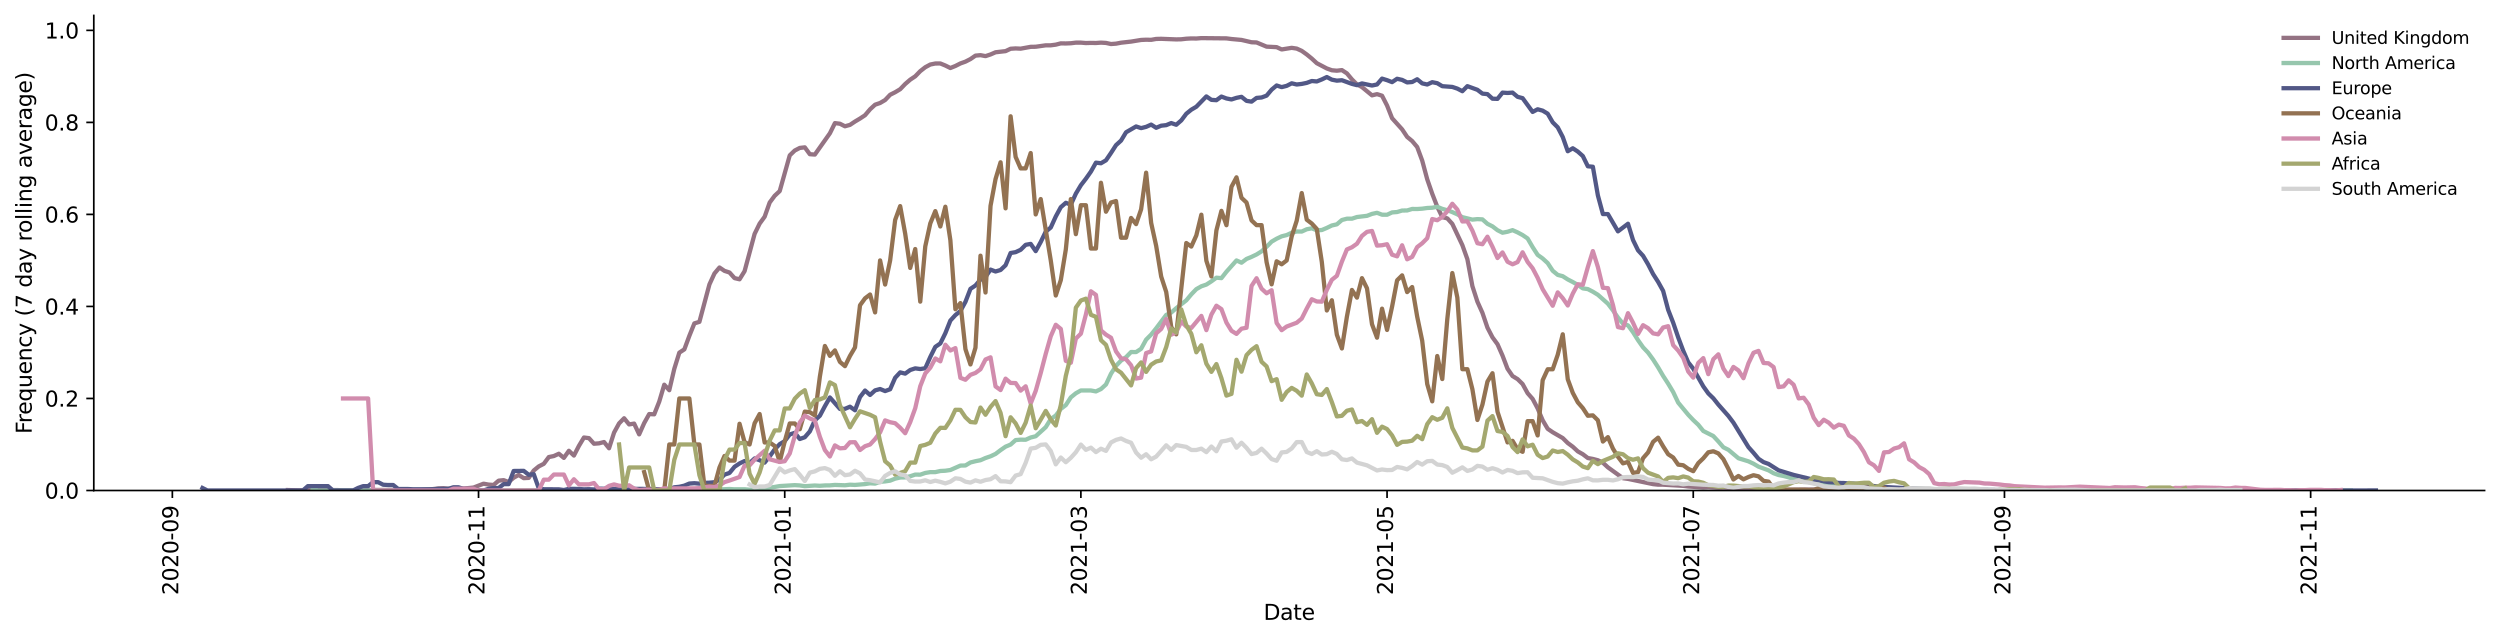 <?xml version="1.0" encoding="utf-8" standalone="no"?>
<!DOCTYPE svg PUBLIC "-//W3C//DTD SVG 1.1//EN"
  "http://www.w3.org/Graphics/SVG/1.1/DTD/svg11.dtd">
<svg height="298.621pt" version="1.1" viewBox="0 0 1166.981 298.621" width="1166.981pt" xmlns="http://www.w3.org/2000/svg" xmlns:xlink="http://www.w3.org/1999/xlink">
 <defs>
  <style type="text/css">*{stroke-linecap:butt;stroke-linejoin:round;}</style>
 </defs>
 <g id="figure_1">
  <g id="patch_1">
   <path d="M 0 298.621 
L 1166.981 298.621 
L 1166.981 0 
L 0 0 
z
" style="fill:#ffffff;"/>
  </g>
  <g id="axes_1">
   <g id="patch_2">
    <path d="M 43.781 228.96 
L 1159.781 228.96 
L 1159.781 7.2 
L 43.781 7.2 
z
" style="fill:#ffffff;"/>
   </g>
   <g id="matplotlib.axis_1">
    <g id="xtick_1">
     <g id="line2d_1">
      <defs>
       <path d="M 0 0 
L 0 3.5 
" id="m4b8d38756d" style="stroke:#000000;stroke-width:0.8;"/>
      </defs>
      <g>
       <use style="stroke:#000000;stroke-width:0.8;" x="80.45" xlink:href="#m4b8d38756d" y="228.96"/>
      </g>
     </g>
     <g id="text_1">
      <!-- 2020-09 -->
      <g transform="translate(83.21 277.743)rotate(-90)scale(0.1 -0.1)">
       <defs>
        <path d="M 1228 531 
L 3431 531 
L 3431 0 
L 469 0 
L 469 531 
Q 828 903 1448 1529 
Q 2069 2156 2228 2338 
Q 2531 2678 2651 2914 
Q 2772 3150 2772 3378 
Q 2772 3750 2511 3984 
Q 2250 4219 1831 4219 
Q 1534 4219 1204 4116 
Q 875 4013 500 3803 
L 500 4441 
Q 881 4594 1212 4672 
Q 1544 4750 1819 4750 
Q 2544 4750 2975 4387 
Q 3406 4025 3406 3419 
Q 3406 3131 3298 2873 
Q 3191 2616 2906 2266 
Q 2828 2175 2409 1742 
Q 1991 1309 1228 531 
z
" id="DejaVuSans-32" transform="scale(0.016)"/>
        <path d="M 2034 4250 
Q 1547 4250 1301 3770 
Q 1056 3291 1056 2328 
Q 1056 1369 1301 889 
Q 1547 409 2034 409 
Q 2525 409 2770 889 
Q 3016 1369 3016 2328 
Q 3016 3291 2770 3770 
Q 2525 4250 2034 4250 
z
M 2034 4750 
Q 2819 4750 3233 4129 
Q 3647 3509 3647 2328 
Q 3647 1150 3233 529 
Q 2819 -91 2034 -91 
Q 1250 -91 836 529 
Q 422 1150 422 2328 
Q 422 3509 836 4129 
Q 1250 4750 2034 4750 
z
" id="DejaVuSans-30" transform="scale(0.016)"/>
        <path d="M 313 2009 
L 1997 2009 
L 1997 1497 
L 313 1497 
L 313 2009 
z
" id="DejaVuSans-2d" transform="scale(0.016)"/>
        <path d="M 703 97 
L 703 672 
Q 941 559 1184 500 
Q 1428 441 1663 441 
Q 2288 441 2617 861 
Q 2947 1281 2994 2138 
Q 2813 1869 2534 1725 
Q 2256 1581 1919 1581 
Q 1219 1581 811 2004 
Q 403 2428 403 3163 
Q 403 3881 828 4315 
Q 1253 4750 1959 4750 
Q 2769 4750 3195 4129 
Q 3622 3509 3622 2328 
Q 3622 1225 3098 567 
Q 2575 -91 1691 -91 
Q 1453 -91 1209 -44 
Q 966 3 703 97 
z
M 1959 2075 
Q 2384 2075 2632 2365 
Q 2881 2656 2881 3163 
Q 2881 3666 2632 3958 
Q 2384 4250 1959 4250 
Q 1534 4250 1286 3958 
Q 1038 3666 1038 3163 
Q 1038 2656 1286 2365 
Q 1534 2075 1959 2075 
z
" id="DejaVuSans-39" transform="scale(0.016)"/>
       </defs>
       <use xlink:href="#DejaVuSans-32"/>
       <use x="63.623" xlink:href="#DejaVuSans-30"/>
       <use x="127.246" xlink:href="#DejaVuSans-32"/>
       <use x="190.869" xlink:href="#DejaVuSans-30"/>
       <use x="254.492" xlink:href="#DejaVuSans-2d"/>
       <use x="290.576" xlink:href="#DejaVuSans-30"/>
       <use x="354.199" xlink:href="#DejaVuSans-39"/>
      </g>
     </g>
    </g>
    <g id="xtick_2">
     <g id="line2d_2">
      <g>
       <use style="stroke:#000000;stroke-width:0.8;" x="223.377" xlink:href="#m4b8d38756d" y="228.96"/>
      </g>
     </g>
     <g id="text_2">
      <!-- 2020-11 -->
      <g transform="translate(226.136 277.743)rotate(-90)scale(0.1 -0.1)">
       <defs>
        <path d="M 794 531 
L 1825 531 
L 1825 4091 
L 703 3866 
L 703 4441 
L 1819 4666 
L 2450 4666 
L 2450 531 
L 3481 531 
L 3481 0 
L 794 0 
L 794 531 
z
" id="DejaVuSans-31" transform="scale(0.016)"/>
       </defs>
       <use xlink:href="#DejaVuSans-32"/>
       <use x="63.623" xlink:href="#DejaVuSans-30"/>
       <use x="127.246" xlink:href="#DejaVuSans-32"/>
       <use x="190.869" xlink:href="#DejaVuSans-30"/>
       <use x="254.492" xlink:href="#DejaVuSans-2d"/>
       <use x="290.576" xlink:href="#DejaVuSans-31"/>
       <use x="354.199" xlink:href="#DejaVuSans-31"/>
      </g>
     </g>
    </g>
    <g id="xtick_3">
     <g id="line2d_3">
      <g>
       <use style="stroke:#000000;stroke-width:0.8;" x="366.304" xlink:href="#m4b8d38756d" y="228.96"/>
      </g>
     </g>
     <g id="text_3">
      <!-- 2021-01 -->
      <g transform="translate(369.063 277.743)rotate(-90)scale(0.1 -0.1)">
       <use xlink:href="#DejaVuSans-32"/>
       <use x="63.623" xlink:href="#DejaVuSans-30"/>
       <use x="127.246" xlink:href="#DejaVuSans-32"/>
       <use x="190.869" xlink:href="#DejaVuSans-31"/>
       <use x="254.492" xlink:href="#DejaVuSans-2d"/>
       <use x="290.576" xlink:href="#DejaVuSans-30"/>
       <use x="354.199" xlink:href="#DejaVuSans-31"/>
      </g>
     </g>
    </g>
    <g id="xtick_4">
     <g id="line2d_4">
      <g>
       <use style="stroke:#000000;stroke-width:0.8;" x="504.544" xlink:href="#m4b8d38756d" y="228.96"/>
      </g>
     </g>
     <g id="text_4">
      <!-- 2021-03 -->
      <g transform="translate(507.304 277.743)rotate(-90)scale(0.1 -0.1)">
       <defs>
        <path d="M 2597 2516 
Q 3050 2419 3304 2112 
Q 3559 1806 3559 1356 
Q 3559 666 3084 287 
Q 2609 -91 1734 -91 
Q 1441 -91 1130 -33 
Q 819 25 488 141 
L 488 750 
Q 750 597 1062 519 
Q 1375 441 1716 441 
Q 2309 441 2620 675 
Q 2931 909 2931 1356 
Q 2931 1769 2642 2001 
Q 2353 2234 1838 2234 
L 1294 2234 
L 1294 2753 
L 1863 2753 
Q 2328 2753 2575 2939 
Q 2822 3125 2822 3475 
Q 2822 3834 2567 4026 
Q 2313 4219 1838 4219 
Q 1578 4219 1281 4162 
Q 984 4106 628 3988 
L 628 4550 
Q 988 4650 1302 4700 
Q 1616 4750 1894 4750 
Q 2613 4750 3031 4423 
Q 3450 4097 3450 3541 
Q 3450 3153 3228 2886 
Q 3006 2619 2597 2516 
z
" id="DejaVuSans-33" transform="scale(0.016)"/>
       </defs>
       <use xlink:href="#DejaVuSans-32"/>
       <use x="63.623" xlink:href="#DejaVuSans-30"/>
       <use x="127.246" xlink:href="#DejaVuSans-32"/>
       <use x="190.869" xlink:href="#DejaVuSans-31"/>
       <use x="254.492" xlink:href="#DejaVuSans-2d"/>
       <use x="290.576" xlink:href="#DejaVuSans-30"/>
       <use x="354.199" xlink:href="#DejaVuSans-33"/>
      </g>
     </g>
    </g>
    <g id="xtick_5">
     <g id="line2d_5">
      <g>
       <use style="stroke:#000000;stroke-width:0.8;" x="647.471" xlink:href="#m4b8d38756d" y="228.96"/>
      </g>
     </g>
     <g id="text_5">
      <!-- 2021-05 -->
      <g transform="translate(650.23 277.743)rotate(-90)scale(0.1 -0.1)">
       <defs>
        <path d="M 691 4666 
L 3169 4666 
L 3169 4134 
L 1269 4134 
L 1269 2991 
Q 1406 3038 1543 3061 
Q 1681 3084 1819 3084 
Q 2600 3084 3056 2656 
Q 3513 2228 3513 1497 
Q 3513 744 3044 326 
Q 2575 -91 1722 -91 
Q 1428 -91 1123 -41 
Q 819 9 494 109 
L 494 744 
Q 775 591 1075 516 
Q 1375 441 1709 441 
Q 2250 441 2565 725 
Q 2881 1009 2881 1497 
Q 2881 1984 2565 2268 
Q 2250 2553 1709 2553 
Q 1456 2553 1204 2497 
Q 953 2441 691 2322 
L 691 4666 
z
" id="DejaVuSans-35" transform="scale(0.016)"/>
       </defs>
       <use xlink:href="#DejaVuSans-32"/>
       <use x="63.623" xlink:href="#DejaVuSans-30"/>
       <use x="127.246" xlink:href="#DejaVuSans-32"/>
       <use x="190.869" xlink:href="#DejaVuSans-31"/>
       <use x="254.492" xlink:href="#DejaVuSans-2d"/>
       <use x="290.576" xlink:href="#DejaVuSans-30"/>
       <use x="354.199" xlink:href="#DejaVuSans-35"/>
      </g>
     </g>
    </g>
    <g id="xtick_6">
     <g id="line2d_6">
      <g>
       <use style="stroke:#000000;stroke-width:0.8;" x="790.398" xlink:href="#m4b8d38756d" y="228.96"/>
      </g>
     </g>
     <g id="text_6">
      <!-- 2021-07 -->
      <g transform="translate(793.157 277.743)rotate(-90)scale(0.1 -0.1)">
       <defs>
        <path d="M 525 4666 
L 3525 4666 
L 3525 4397 
L 1831 0 
L 1172 0 
L 2766 4134 
L 525 4134 
L 525 4666 
z
" id="DejaVuSans-37" transform="scale(0.016)"/>
       </defs>
       <use xlink:href="#DejaVuSans-32"/>
       <use x="63.623" xlink:href="#DejaVuSans-30"/>
       <use x="127.246" xlink:href="#DejaVuSans-32"/>
       <use x="190.869" xlink:href="#DejaVuSans-31"/>
       <use x="254.492" xlink:href="#DejaVuSans-2d"/>
       <use x="290.576" xlink:href="#DejaVuSans-30"/>
       <use x="354.199" xlink:href="#DejaVuSans-37"/>
      </g>
     </g>
    </g>
    <g id="xtick_7">
     <g id="line2d_7">
      <g>
       <use style="stroke:#000000;stroke-width:0.8;" x="935.667" xlink:href="#m4b8d38756d" y="228.96"/>
      </g>
     </g>
     <g id="text_7">
      <!-- 2021-09 -->
      <g transform="translate(938.427 277.743)rotate(-90)scale(0.1 -0.1)">
       <use xlink:href="#DejaVuSans-32"/>
       <use x="63.623" xlink:href="#DejaVuSans-30"/>
       <use x="127.246" xlink:href="#DejaVuSans-32"/>
       <use x="190.869" xlink:href="#DejaVuSans-31"/>
       <use x="254.492" xlink:href="#DejaVuSans-2d"/>
       <use x="290.576" xlink:href="#DejaVuSans-30"/>
       <use x="354.199" xlink:href="#DejaVuSans-39"/>
      </g>
     </g>
    </g>
    <g id="xtick_8">
     <g id="line2d_8">
      <g>
       <use style="stroke:#000000;stroke-width:0.8;" x="1078.594" xlink:href="#m4b8d38756d" y="228.96"/>
      </g>
     </g>
     <g id="text_8">
      <!-- 2021-11 -->
      <g transform="translate(1081.354 277.743)rotate(-90)scale(0.1 -0.1)">
       <use xlink:href="#DejaVuSans-32"/>
       <use x="63.623" xlink:href="#DejaVuSans-30"/>
       <use x="127.246" xlink:href="#DejaVuSans-32"/>
       <use x="190.869" xlink:href="#DejaVuSans-31"/>
       <use x="254.492" xlink:href="#DejaVuSans-2d"/>
       <use x="290.576" xlink:href="#DejaVuSans-31"/>
       <use x="354.199" xlink:href="#DejaVuSans-31"/>
      </g>
     </g>
    </g>
    <g id="text_9">
     <!-- Date -->
     <g transform="translate(589.83 289.341)scale(0.1 -0.1)">
      <defs>
       <path d="M 1259 4147 
L 1259 519 
L 2022 519 
Q 2988 519 3436 956 
Q 3884 1394 3884 2338 
Q 3884 3275 3436 3711 
Q 2988 4147 2022 4147 
L 1259 4147 
z
M 628 4666 
L 1925 4666 
Q 3281 4666 3915 4102 
Q 4550 3538 4550 2338 
Q 4550 1131 3912 565 
Q 3275 0 1925 0 
L 628 0 
L 628 4666 
z
" id="DejaVuSans-44" transform="scale(0.016)"/>
       <path d="M 2194 1759 
Q 1497 1759 1228 1600 
Q 959 1441 959 1056 
Q 959 750 1161 570 
Q 1363 391 1709 391 
Q 2188 391 2477 730 
Q 2766 1069 2766 1631 
L 2766 1759 
L 2194 1759 
z
M 3341 1997 
L 3341 0 
L 2766 0 
L 2766 531 
Q 2569 213 2275 61 
Q 1981 -91 1556 -91 
Q 1019 -91 701 211 
Q 384 513 384 1019 
Q 384 1609 779 1909 
Q 1175 2209 1959 2209 
L 2766 2209 
L 2766 2266 
Q 2766 2663 2505 2880 
Q 2244 3097 1772 3097 
Q 1472 3097 1187 3025 
Q 903 2953 641 2809 
L 641 3341 
Q 956 3463 1253 3523 
Q 1550 3584 1831 3584 
Q 2591 3584 2966 3190 
Q 3341 2797 3341 1997 
z
" id="DejaVuSans-61" transform="scale(0.016)"/>
       <path d="M 1172 4494 
L 1172 3500 
L 2356 3500 
L 2356 3053 
L 1172 3053 
L 1172 1153 
Q 1172 725 1289 603 
Q 1406 481 1766 481 
L 2356 481 
L 2356 0 
L 1766 0 
Q 1100 0 847 248 
Q 594 497 594 1153 
L 594 3053 
L 172 3053 
L 172 3500 
L 594 3500 
L 594 4494 
L 1172 4494 
z
" id="DejaVuSans-74" transform="scale(0.016)"/>
       <path d="M 3597 1894 
L 3597 1613 
L 953 1613 
Q 991 1019 1311 708 
Q 1631 397 2203 397 
Q 2534 397 2845 478 
Q 3156 559 3463 722 
L 3463 178 
Q 3153 47 2828 -22 
Q 2503 -91 2169 -91 
Q 1331 -91 842 396 
Q 353 884 353 1716 
Q 353 2575 817 3079 
Q 1281 3584 2069 3584 
Q 2775 3584 3186 3129 
Q 3597 2675 3597 1894 
z
M 3022 2063 
Q 3016 2534 2758 2815 
Q 2500 3097 2075 3097 
Q 1594 3097 1305 2825 
Q 1016 2553 972 2059 
L 3022 2063 
z
" id="DejaVuSans-65" transform="scale(0.016)"/>
      </defs>
      <use xlink:href="#DejaVuSans-44"/>
      <use x="77.002" xlink:href="#DejaVuSans-61"/>
      <use x="138.281" xlink:href="#DejaVuSans-74"/>
      <use x="177.49" xlink:href="#DejaVuSans-65"/>
     </g>
    </g>
   </g>
   <g id="matplotlib.axis_2">
    <g id="ytick_1">
     <g id="line2d_9">
      <defs>
       <path d="M 0 0 
L -3.5 0 
" id="mf4829d9913" style="stroke:#000000;stroke-width:0.8;"/>
      </defs>
      <g>
       <use style="stroke:#000000;stroke-width:0.8;" x="43.781" xlink:href="#mf4829d9913" y="228.96"/>
      </g>
     </g>
     <g id="text_10">
      <!-- 0.0 -->
      <g transform="translate(20.878 232.759)scale(0.1 -0.1)">
       <defs>
        <path d="M 684 794 
L 1344 794 
L 1344 0 
L 684 0 
L 684 794 
z
" id="DejaVuSans-2e" transform="scale(0.016)"/>
       </defs>
       <use xlink:href="#DejaVuSans-30"/>
       <use x="63.623" xlink:href="#DejaVuSans-2e"/>
       <use x="95.41" xlink:href="#DejaVuSans-30"/>
      </g>
     </g>
    </g>
    <g id="ytick_2">
     <g id="line2d_10">
      <g>
       <use style="stroke:#000000;stroke-width:0.8;" x="43.781" xlink:href="#mf4829d9913" y="186.003"/>
      </g>
     </g>
     <g id="text_11">
      <!-- 0.2 -->
      <g transform="translate(20.878 189.802)scale(0.1 -0.1)">
       <use xlink:href="#DejaVuSans-30"/>
       <use x="63.623" xlink:href="#DejaVuSans-2e"/>
       <use x="95.41" xlink:href="#DejaVuSans-32"/>
      </g>
     </g>
    </g>
    <g id="ytick_3">
     <g id="line2d_11">
      <g>
       <use style="stroke:#000000;stroke-width:0.8;" x="43.781" xlink:href="#mf4829d9913" y="143.045"/>
      </g>
     </g>
     <g id="text_12">
      <!-- 0.4 -->
      <g transform="translate(20.878 146.845)scale(0.1 -0.1)">
       <defs>
        <path d="M 2419 4116 
L 825 1625 
L 2419 1625 
L 2419 4116 
z
M 2253 4666 
L 3047 4666 
L 3047 1625 
L 3713 1625 
L 3713 1100 
L 3047 1100 
L 3047 0 
L 2419 0 
L 2419 1100 
L 313 1100 
L 313 1709 
L 2253 4666 
z
" id="DejaVuSans-34" transform="scale(0.016)"/>
       </defs>
       <use xlink:href="#DejaVuSans-30"/>
       <use x="63.623" xlink:href="#DejaVuSans-2e"/>
       <use x="95.41" xlink:href="#DejaVuSans-34"/>
      </g>
     </g>
    </g>
    <g id="ytick_4">
     <g id="line2d_12">
      <g>
       <use style="stroke:#000000;stroke-width:0.8;" x="43.781" xlink:href="#mf4829d9913" y="100.088"/>
      </g>
     </g>
     <g id="text_13">
      <!-- 0.6 -->
      <g transform="translate(20.878 103.887)scale(0.1 -0.1)">
       <defs>
        <path d="M 2113 2584 
Q 1688 2584 1439 2293 
Q 1191 2003 1191 1497 
Q 1191 994 1439 701 
Q 1688 409 2113 409 
Q 2538 409 2786 701 
Q 3034 994 3034 1497 
Q 3034 2003 2786 2293 
Q 2538 2584 2113 2584 
z
M 3366 4563 
L 3366 3988 
Q 3128 4100 2886 4159 
Q 2644 4219 2406 4219 
Q 1781 4219 1451 3797 
Q 1122 3375 1075 2522 
Q 1259 2794 1537 2939 
Q 1816 3084 2150 3084 
Q 2853 3084 3261 2657 
Q 3669 2231 3669 1497 
Q 3669 778 3244 343 
Q 2819 -91 2113 -91 
Q 1303 -91 875 529 
Q 447 1150 447 2328 
Q 447 3434 972 4092 
Q 1497 4750 2381 4750 
Q 2619 4750 2861 4703 
Q 3103 4656 3366 4563 
z
" id="DejaVuSans-36" transform="scale(0.016)"/>
       </defs>
       <use xlink:href="#DejaVuSans-30"/>
       <use x="63.623" xlink:href="#DejaVuSans-2e"/>
       <use x="95.41" xlink:href="#DejaVuSans-36"/>
      </g>
     </g>
    </g>
    <g id="ytick_5">
     <g id="line2d_13">
      <g>
       <use style="stroke:#000000;stroke-width:0.8;" x="43.781" xlink:href="#mf4829d9913" y="57.131"/>
      </g>
     </g>
     <g id="text_14">
      <!-- 0.8 -->
      <g transform="translate(20.878 60.93)scale(0.1 -0.1)">
       <defs>
        <path d="M 2034 2216 
Q 1584 2216 1326 1975 
Q 1069 1734 1069 1313 
Q 1069 891 1326 650 
Q 1584 409 2034 409 
Q 2484 409 2743 651 
Q 3003 894 3003 1313 
Q 3003 1734 2745 1975 
Q 2488 2216 2034 2216 
z
M 1403 2484 
Q 997 2584 770 2862 
Q 544 3141 544 3541 
Q 544 4100 942 4425 
Q 1341 4750 2034 4750 
Q 2731 4750 3128 4425 
Q 3525 4100 3525 3541 
Q 3525 3141 3298 2862 
Q 3072 2584 2669 2484 
Q 3125 2378 3379 2068 
Q 3634 1759 3634 1313 
Q 3634 634 3220 271 
Q 2806 -91 2034 -91 
Q 1263 -91 848 271 
Q 434 634 434 1313 
Q 434 1759 690 2068 
Q 947 2378 1403 2484 
z
M 1172 3481 
Q 1172 3119 1398 2916 
Q 1625 2713 2034 2713 
Q 2441 2713 2670 2916 
Q 2900 3119 2900 3481 
Q 2900 3844 2670 4047 
Q 2441 4250 2034 4250 
Q 1625 4250 1398 4047 
Q 1172 3844 1172 3481 
z
" id="DejaVuSans-38" transform="scale(0.016)"/>
       </defs>
       <use xlink:href="#DejaVuSans-30"/>
       <use x="63.623" xlink:href="#DejaVuSans-2e"/>
       <use x="95.41" xlink:href="#DejaVuSans-38"/>
      </g>
     </g>
    </g>
    <g id="ytick_6">
     <g id="line2d_14">
      <g>
       <use style="stroke:#000000;stroke-width:0.8;" x="43.781" xlink:href="#mf4829d9913" y="14.173"/>
      </g>
     </g>
     <g id="text_15">
      <!-- 1.0 -->
      <g transform="translate(20.878 17.973)scale(0.1 -0.1)">
       <use xlink:href="#DejaVuSans-31"/>
       <use x="63.623" xlink:href="#DejaVuSans-2e"/>
       <use x="95.41" xlink:href="#DejaVuSans-30"/>
      </g>
     </g>
    </g>
    <g id="text_16">
     <!-- Frequency (7 day rolling average) -->
     <g transform="translate(14.798 202.529)rotate(-90)scale(0.1 -0.1)">
      <defs>
       <path d="M 628 4666 
L 3309 4666 
L 3309 4134 
L 1259 4134 
L 1259 2759 
L 3109 2759 
L 3109 2228 
L 1259 2228 
L 1259 0 
L 628 0 
L 628 4666 
z
" id="DejaVuSans-46" transform="scale(0.016)"/>
       <path d="M 2631 2963 
Q 2534 3019 2420 3045 
Q 2306 3072 2169 3072 
Q 1681 3072 1420 2755 
Q 1159 2438 1159 1844 
L 1159 0 
L 581 0 
L 581 3500 
L 1159 3500 
L 1159 2956 
Q 1341 3275 1631 3429 
Q 1922 3584 2338 3584 
Q 2397 3584 2469 3576 
Q 2541 3569 2628 3553 
L 2631 2963 
z
" id="DejaVuSans-72" transform="scale(0.016)"/>
       <path d="M 947 1747 
Q 947 1113 1208 752 
Q 1469 391 1925 391 
Q 2381 391 2643 752 
Q 2906 1113 2906 1747 
Q 2906 2381 2643 2742 
Q 2381 3103 1925 3103 
Q 1469 3103 1208 2742 
Q 947 2381 947 1747 
z
M 2906 525 
Q 2725 213 2448 61 
Q 2172 -91 1784 -91 
Q 1150 -91 751 415 
Q 353 922 353 1747 
Q 353 2572 751 3078 
Q 1150 3584 1784 3584 
Q 2172 3584 2448 3432 
Q 2725 3281 2906 2969 
L 2906 3500 
L 3481 3500 
L 3481 -1331 
L 2906 -1331 
L 2906 525 
z
" id="DejaVuSans-71" transform="scale(0.016)"/>
       <path d="M 544 1381 
L 544 3500 
L 1119 3500 
L 1119 1403 
Q 1119 906 1312 657 
Q 1506 409 1894 409 
Q 2359 409 2629 706 
Q 2900 1003 2900 1516 
L 2900 3500 
L 3475 3500 
L 3475 0 
L 2900 0 
L 2900 538 
Q 2691 219 2414 64 
Q 2138 -91 1772 -91 
Q 1169 -91 856 284 
Q 544 659 544 1381 
z
M 1991 3584 
L 1991 3584 
z
" id="DejaVuSans-75" transform="scale(0.016)"/>
       <path d="M 3513 2113 
L 3513 0 
L 2938 0 
L 2938 2094 
Q 2938 2591 2744 2837 
Q 2550 3084 2163 3084 
Q 1697 3084 1428 2787 
Q 1159 2491 1159 1978 
L 1159 0 
L 581 0 
L 581 3500 
L 1159 3500 
L 1159 2956 
Q 1366 3272 1645 3428 
Q 1925 3584 2291 3584 
Q 2894 3584 3203 3211 
Q 3513 2838 3513 2113 
z
" id="DejaVuSans-6e" transform="scale(0.016)"/>
       <path d="M 3122 3366 
L 3122 2828 
Q 2878 2963 2633 3030 
Q 2388 3097 2138 3097 
Q 1578 3097 1268 2742 
Q 959 2388 959 1747 
Q 959 1106 1268 751 
Q 1578 397 2138 397 
Q 2388 397 2633 464 
Q 2878 531 3122 666 
L 3122 134 
Q 2881 22 2623 -34 
Q 2366 -91 2075 -91 
Q 1284 -91 818 406 
Q 353 903 353 1747 
Q 353 2603 823 3093 
Q 1294 3584 2113 3584 
Q 2378 3584 2631 3529 
Q 2884 3475 3122 3366 
z
" id="DejaVuSans-63" transform="scale(0.016)"/>
       <path d="M 2059 -325 
Q 1816 -950 1584 -1140 
Q 1353 -1331 966 -1331 
L 506 -1331 
L 506 -850 
L 844 -850 
Q 1081 -850 1212 -737 
Q 1344 -625 1503 -206 
L 1606 56 
L 191 3500 
L 800 3500 
L 1894 763 
L 2988 3500 
L 3597 3500 
L 2059 -325 
z
" id="DejaVuSans-79" transform="scale(0.016)"/>
       <path id="DejaVuSans-20" transform="scale(0.016)"/>
       <path d="M 1984 4856 
Q 1566 4138 1362 3434 
Q 1159 2731 1159 2009 
Q 1159 1288 1364 580 
Q 1569 -128 1984 -844 
L 1484 -844 
Q 1016 -109 783 600 
Q 550 1309 550 2009 
Q 550 2706 781 3412 
Q 1013 4119 1484 4856 
L 1984 4856 
z
" id="DejaVuSans-28" transform="scale(0.016)"/>
       <path d="M 2906 2969 
L 2906 4863 
L 3481 4863 
L 3481 0 
L 2906 0 
L 2906 525 
Q 2725 213 2448 61 
Q 2172 -91 1784 -91 
Q 1150 -91 751 415 
Q 353 922 353 1747 
Q 353 2572 751 3078 
Q 1150 3584 1784 3584 
Q 2172 3584 2448 3432 
Q 2725 3281 2906 2969 
z
M 947 1747 
Q 947 1113 1208 752 
Q 1469 391 1925 391 
Q 2381 391 2643 752 
Q 2906 1113 2906 1747 
Q 2906 2381 2643 2742 
Q 2381 3103 1925 3103 
Q 1469 3103 1208 2742 
Q 947 2381 947 1747 
z
" id="DejaVuSans-64" transform="scale(0.016)"/>
       <path d="M 1959 3097 
Q 1497 3097 1228 2736 
Q 959 2375 959 1747 
Q 959 1119 1226 758 
Q 1494 397 1959 397 
Q 2419 397 2687 759 
Q 2956 1122 2956 1747 
Q 2956 2369 2687 2733 
Q 2419 3097 1959 3097 
z
M 1959 3584 
Q 2709 3584 3137 3096 
Q 3566 2609 3566 1747 
Q 3566 888 3137 398 
Q 2709 -91 1959 -91 
Q 1206 -91 779 398 
Q 353 888 353 1747 
Q 353 2609 779 3096 
Q 1206 3584 1959 3584 
z
" id="DejaVuSans-6f" transform="scale(0.016)"/>
       <path d="M 603 4863 
L 1178 4863 
L 1178 0 
L 603 0 
L 603 4863 
z
" id="DejaVuSans-6c" transform="scale(0.016)"/>
       <path d="M 603 3500 
L 1178 3500 
L 1178 0 
L 603 0 
L 603 3500 
z
M 603 4863 
L 1178 4863 
L 1178 4134 
L 603 4134 
L 603 4863 
z
" id="DejaVuSans-69" transform="scale(0.016)"/>
       <path d="M 2906 1791 
Q 2906 2416 2648 2759 
Q 2391 3103 1925 3103 
Q 1463 3103 1205 2759 
Q 947 2416 947 1791 
Q 947 1169 1205 825 
Q 1463 481 1925 481 
Q 2391 481 2648 825 
Q 2906 1169 2906 1791 
z
M 3481 434 
Q 3481 -459 3084 -895 
Q 2688 -1331 1869 -1331 
Q 1566 -1331 1297 -1286 
Q 1028 -1241 775 -1147 
L 775 -588 
Q 1028 -725 1275 -790 
Q 1522 -856 1778 -856 
Q 2344 -856 2625 -561 
Q 2906 -266 2906 331 
L 2906 616 
Q 2728 306 2450 153 
Q 2172 0 1784 0 
Q 1141 0 747 490 
Q 353 981 353 1791 
Q 353 2603 747 3093 
Q 1141 3584 1784 3584 
Q 2172 3584 2450 3431 
Q 2728 3278 2906 2969 
L 2906 3500 
L 3481 3500 
L 3481 434 
z
" id="DejaVuSans-67" transform="scale(0.016)"/>
       <path d="M 191 3500 
L 800 3500 
L 1894 563 
L 2988 3500 
L 3597 3500 
L 2284 0 
L 1503 0 
L 191 3500 
z
" id="DejaVuSans-76" transform="scale(0.016)"/>
       <path d="M 513 4856 
L 1013 4856 
Q 1481 4119 1714 3412 
Q 1947 2706 1947 2009 
Q 1947 1309 1714 600 
Q 1481 -109 1013 -844 
L 513 -844 
Q 928 -128 1133 580 
Q 1338 1288 1338 2009 
Q 1338 2731 1133 3434 
Q 928 4138 513 4856 
z
" id="DejaVuSans-29" transform="scale(0.016)"/>
      </defs>
      <use xlink:href="#DejaVuSans-46"/>
      <use x="50.27" xlink:href="#DejaVuSans-72"/>
      <use x="89.133" xlink:href="#DejaVuSans-65"/>
      <use x="150.656" xlink:href="#DejaVuSans-71"/>
      <use x="214.133" xlink:href="#DejaVuSans-75"/>
      <use x="277.512" xlink:href="#DejaVuSans-65"/>
      <use x="339.035" xlink:href="#DejaVuSans-6e"/>
      <use x="402.414" xlink:href="#DejaVuSans-63"/>
      <use x="457.395" xlink:href="#DejaVuSans-79"/>
      <use x="516.574" xlink:href="#DejaVuSans-20"/>
      <use x="548.361" xlink:href="#DejaVuSans-28"/>
      <use x="587.375" xlink:href="#DejaVuSans-37"/>
      <use x="650.998" xlink:href="#DejaVuSans-20"/>
      <use x="682.785" xlink:href="#DejaVuSans-64"/>
      <use x="746.262" xlink:href="#DejaVuSans-61"/>
      <use x="807.541" xlink:href="#DejaVuSans-79"/>
      <use x="866.721" xlink:href="#DejaVuSans-20"/>
      <use x="898.508" xlink:href="#DejaVuSans-72"/>
      <use x="937.371" xlink:href="#DejaVuSans-6f"/>
      <use x="998.553" xlink:href="#DejaVuSans-6c"/>
      <use x="1026.336" xlink:href="#DejaVuSans-6c"/>
      <use x="1054.119" xlink:href="#DejaVuSans-69"/>
      <use x="1081.902" xlink:href="#DejaVuSans-6e"/>
      <use x="1145.281" xlink:href="#DejaVuSans-67"/>
      <use x="1208.758" xlink:href="#DejaVuSans-20"/>
      <use x="1240.545" xlink:href="#DejaVuSans-61"/>
      <use x="1301.824" xlink:href="#DejaVuSans-76"/>
      <use x="1361.004" xlink:href="#DejaVuSans-65"/>
      <use x="1422.527" xlink:href="#DejaVuSans-72"/>
      <use x="1463.641" xlink:href="#DejaVuSans-61"/>
      <use x="1524.92" xlink:href="#DejaVuSans-67"/>
      <use x="1588.396" xlink:href="#DejaVuSans-65"/>
      <use x="1649.92" xlink:href="#DejaVuSans-29"/>
     </g>
    </g>
   </g>
   <g id="line2d_15">
    <path clip-path="url(#p1a8755daaa)" d="M 134.341 228.744 
L 139.027 228.882 
L 148.399 228.798 
L 157.771 228.769 
L 160.114 228.931 
L 167.143 228.911 
L 171.83 228.911 
L 174.173 228.718 
L 183.545 228.691 
L 185.888 228.884 
L 195.26 228.96 
L 197.603 228.695 
L 199.946 228.548 
L 204.632 228 
L 206.975 227.89 
L 214.005 228.566 
L 216.348 228.053 
L 221.034 227.59 
L 225.72 225.784 
L 228.063 226.209 
L 230.406 226.377 
L 232.749 224.372 
L 235.092 224.129 
L 237.435 224.992 
L 239.778 222.997 
L 242.121 221.709 
L 244.464 223.192 
L 246.807 223.07 
L 249.151 219.633 
L 251.494 217.707 
L 253.837 216.51 
L 256.18 213.35 
L 258.523 212.877 
L 260.866 211.809 
L 263.209 213.739 
L 265.552 210.427 
L 267.895 212.652 
L 270.238 208.123 
L 272.581 204.226 
L 274.924 204.523 
L 277.267 207.129 
L 279.61 206.947 
L 281.953 206.337 
L 284.296 209.239 
L 286.64 201.929 
L 288.983 197.639 
L 291.326 195.241 
L 293.669 198.115 
L 296.012 197.733 
L 298.355 202.756 
L 300.698 197.499 
L 303.041 193.287 
L 305.384 193.399 
L 307.727 187.467 
L 310.07 179.579 
L 312.413 182.14 
L 314.756 172.154 
L 317.099 164.615 
L 319.442 163.08 
L 321.785 156.764 
L 324.129 150.945 
L 326.472 150.239 
L 331.158 132.754 
L 333.501 127.656 
L 335.844 124.87 
L 338.187 126.444 
L 340.53 127.2 
L 342.873 129.823 
L 345.216 130.371 
L 347.559 126.587 
L 352.245 109.176 
L 354.588 104.387 
L 356.931 101.164 
L 359.274 94.541 
L 361.617 91.382 
L 363.961 89.2 
L 368.647 72.523 
L 370.99 70.265 
L 373.333 69.05 
L 375.676 68.784 
L 378.019 71.979 
L 380.362 72.152 
L 387.391 62.212 
L 389.734 57.471 
L 392.077 57.76 
L 394.42 58.947 
L 396.763 58.295 
L 399.106 56.73 
L 401.45 55.333 
L 403.793 53.785 
L 406.136 51.02 
L 408.479 48.872 
L 410.822 48.074 
L 413.165 46.693 
L 415.508 44.232 
L 417.851 43.053 
L 420.194 41.647 
L 422.537 39.213 
L 424.88 37.189 
L 427.223 35.626 
L 429.566 33.215 
L 431.909 31.385 
L 434.252 30.121 
L 436.595 29.645 
L 438.939 29.626 
L 441.282 30.586 
L 443.625 31.748 
L 445.968 30.8 
L 448.311 29.616 
L 450.654 28.779 
L 452.997 27.578 
L 455.34 25.966 
L 457.683 25.748 
L 460.026 26.2 
L 462.369 25.424 
L 464.712 24.403 
L 469.398 23.863 
L 471.741 22.76 
L 474.084 22.607 
L 476.427 22.716 
L 481.114 21.865 
L 483.457 21.821 
L 488.143 21.157 
L 490.486 21.149 
L 492.829 20.844 
L 495.172 20.242 
L 497.515 20.285 
L 499.858 20.188 
L 502.201 19.902 
L 504.544 19.9 
L 506.887 20.096 
L 509.23 20.028 
L 511.573 20.072 
L 513.916 19.902 
L 516.26 20.041 
L 518.603 20.549 
L 520.946 20.38 
L 523.289 19.932 
L 527.975 19.412 
L 532.661 18.646 
L 535.004 18.538 
L 537.347 18.591 
L 539.69 18.178 
L 542.033 18.115 
L 549.062 18.39 
L 551.405 18.339 
L 553.748 18.073 
L 556.092 17.944 
L 558.435 17.98 
L 560.778 17.789 
L 572.493 17.912 
L 574.836 18.21 
L 579.522 18.64 
L 584.208 19.729 
L 586.551 19.818 
L 591.237 21.773 
L 595.924 22.006 
L 598.267 23.084 
L 602.953 22.333 
L 605.296 22.681 
L 607.639 23.748 
L 609.982 25.424 
L 612.325 27.334 
L 614.668 29.498 
L 619.354 31.963 
L 621.697 32.797 
L 624.04 33.004 
L 626.383 32.721 
L 628.726 34.253 
L 631.07 37.056 
L 633.413 39.393 
L 635.756 40.646 
L 640.442 44.512 
L 642.785 43.939 
L 645.128 44.677 
L 647.471 49.255 
L 649.814 55.187 
L 654.5 60.387 
L 656.843 63.9 
L 659.186 65.84 
L 661.529 68.628 
L 663.872 74.958 
L 666.215 83.685 
L 668.558 90.447 
L 670.902 96.494 
L 673.245 101.363 
L 675.588 101.93 
L 677.931 104.508 
L 682.617 114.432 
L 684.96 120.993 
L 687.303 133.569 
L 689.646 140.832 
L 691.989 146.042 
L 694.332 152.947 
L 696.675 157.469 
L 699.018 160.674 
L 701.361 165.988 
L 703.704 172.141 
L 706.047 175.547 
L 708.391 176.963 
L 710.734 179.265 
L 713.077 183.535 
L 715.42 186.206 
L 717.763 190.641 
L 720.106 196.174 
L 722.449 200.165 
L 724.792 201.767 
L 729.478 204.485 
L 731.821 206.8 
L 734.164 208.529 
L 736.507 210.696 
L 738.85 212.022 
L 741.193 213.806 
L 743.536 214.225 
L 745.88 214.839 
L 748.223 215.988 
L 750.566 218.158 
L 757.595 223.234 
L 759.938 223.54 
L 771.653 225.991 
L 773.996 226.241 
L 776.339 226.25 
L 785.712 226.8 
L 788.055 227.092 
L 795.084 227.549 
L 797.427 227.424 
L 802.113 227.668 
L 804.456 227.6 
L 806.799 227.677 
L 809.142 227.876 
L 811.485 227.932 
L 820.857 228.512 
L 830.23 228.707 
L 846.631 228.51 
L 848.974 228.622 
L 851.317 228.362 
L 853.66 227.916 
L 856.003 227.853 
L 863.033 228.198 
L 865.376 228.734 
L 872.405 228.821 
L 968.47 228.914 
L 996.587 228.932 
L 1027.047 228.92 
L 1048.134 228.954 
L 1069.222 228.939 
L 1069.222 228.939 
" style="fill:none;stroke:#947383;stroke-linecap:square;stroke-width:2;"/>
   </g>
   <g id="line2d_16">
    <path clip-path="url(#p1a8755daaa)" d="M 146.056 228.026 
L 148.399 228.96 
L 204.632 228.96 
L 206.975 228.716 
L 214.005 228.716 
L 216.348 228.592 
L 218.691 228.836 
L 225.72 228.836 
L 228.063 228.96 
L 249.151 228.775 
L 251.494 228.92 
L 272.581 228.816 
L 277.267 228.76 
L 279.61 228.71 
L 284.296 228.811 
L 291.326 228.96 
L 303.041 228.936 
L 312.413 228.96 
L 328.815 228.713 
L 331.158 228.529 
L 335.844 228.456 
L 340.53 228.257 
L 342.873 228.406 
L 347.559 228.376 
L 349.902 228.6 
L 352.245 228.231 
L 359.274 227.692 
L 363.961 226.894 
L 370.99 226.461 
L 373.333 226.599 
L 375.676 226.948 
L 380.362 226.627 
L 382.705 226.765 
L 385.048 226.598 
L 387.391 226.57 
L 389.734 226.362 
L 394.42 226.524 
L 396.763 226.255 
L 399.106 226.363 
L 403.793 225.972 
L 406.136 225.593 
L 408.479 225.742 
L 410.822 224.903 
L 413.165 224.713 
L 415.508 224.365 
L 417.851 223.432 
L 420.194 222.899 
L 422.537 222.849 
L 424.88 222.313 
L 427.223 221.53 
L 429.566 221.569 
L 431.909 220.765 
L 434.252 220.383 
L 436.595 220.382 
L 438.939 219.856 
L 441.282 219.737 
L 443.625 219.392 
L 448.311 217.33 
L 450.654 217.279 
L 452.997 215.879 
L 455.34 215.292 
L 457.683 214.825 
L 460.026 213.797 
L 462.369 212.994 
L 464.712 211.889 
L 467.055 210.117 
L 469.398 208.493 
L 471.741 207.515 
L 474.084 205.424 
L 476.427 205.226 
L 478.771 205.273 
L 481.114 204.221 
L 483.457 203.641 
L 488.143 199.39 
L 490.486 195.631 
L 492.829 193.971 
L 495.172 190.877 
L 497.515 189.091 
L 499.858 185.483 
L 502.201 183.571 
L 504.544 182.258 
L 509.23 182.277 
L 511.573 182.712 
L 513.916 181.607 
L 516.26 179.472 
L 518.603 174.45 
L 520.946 170.779 
L 523.289 168.336 
L 525.632 166.722 
L 527.975 164.32 
L 530.318 164.345 
L 532.661 162.818 
L 535.004 158.535 
L 537.347 156.179 
L 539.69 153.256 
L 544.376 146.998 
L 546.719 145.903 
L 549.062 143.853 
L 553.748 140.196 
L 556.092 137.396 
L 558.435 134.968 
L 560.778 133.637 
L 563.121 132.84 
L 565.464 131.332 
L 567.807 129.624 
L 570.15 129.824 
L 572.493 126.846 
L 577.179 121.575 
L 579.522 122.629 
L 581.865 120.869 
L 584.208 119.903 
L 586.551 118.789 
L 588.894 117.322 
L 591.237 115.186 
L 593.581 112.797 
L 595.924 111.425 
L 598.267 110.312 
L 600.61 109.726 
L 602.953 108.636 
L 605.296 108.055 
L 607.639 108.092 
L 609.982 107.016 
L 612.325 106.583 
L 614.668 107.501 
L 617.011 107.376 
L 619.354 106.385 
L 621.697 105.247 
L 624.04 104.714 
L 626.383 102.702 
L 628.726 102.083 
L 631.07 102.08 
L 633.413 101.304 
L 638.099 100.747 
L 640.442 99.846 
L 642.785 99.333 
L 645.128 100.217 
L 647.471 100.242 
L 649.814 99.156 
L 652.157 98.969 
L 654.5 98.277 
L 656.843 98.241 
L 659.186 97.537 
L 661.529 97.566 
L 663.872 97.409 
L 666.215 97.085 
L 668.558 96.971 
L 670.902 96.531 
L 673.245 97.496 
L 675.588 98.129 
L 677.931 99.004 
L 680.274 100.04 
L 682.617 101.368 
L 687.303 102.513 
L 689.646 102.276 
L 691.989 102.403 
L 694.332 104.483 
L 696.675 105.658 
L 699.018 107.456 
L 701.361 108.629 
L 703.704 108.182 
L 706.047 107.428 
L 708.391 108.469 
L 710.734 109.721 
L 713.077 111.317 
L 715.42 115.349 
L 717.763 118.973 
L 720.106 120.66 
L 722.449 122.812 
L 724.792 126.389 
L 727.135 128.317 
L 729.478 128.93 
L 731.821 130.441 
L 734.164 131.647 
L 736.507 132.988 
L 738.85 134.613 
L 741.193 134.949 
L 743.536 136.165 
L 745.88 137.597 
L 750.566 141.774 
L 752.909 144.862 
L 755.252 148.245 
L 757.595 151.078 
L 759.938 151.874 
L 762.281 155.064 
L 764.624 158.795 
L 766.967 162.129 
L 769.31 164.606 
L 771.653 167.823 
L 773.996 171.475 
L 776.339 175.481 
L 778.682 179.086 
L 781.025 183 
L 783.368 187.949 
L 788.055 193.604 
L 790.398 196.079 
L 792.741 198.277 
L 795.084 201.188 
L 799.77 203.547 
L 802.113 206.073 
L 804.456 208.795 
L 806.799 209.956 
L 811.485 213.907 
L 816.171 215.353 
L 818.514 216.452 
L 820.857 217.831 
L 825.544 219.545 
L 827.887 220.895 
L 830.23 221.743 
L 832.573 222.186 
L 834.916 222.812 
L 837.259 223.617 
L 841.945 224.396 
L 844.288 225.021 
L 846.631 225.487 
L 848.974 225.653 
L 853.66 226.207 
L 858.346 226.373 
L 863.033 226.861 
L 872.405 227.6 
L 881.777 227.899 
L 891.149 228.195 
L 895.835 228.177 
L 900.522 228.292 
L 902.865 228.311 
L 907.551 228.499 
L 914.58 228.619 
L 928.638 228.789 
L 935.667 228.77 
L 942.697 228.758 
L 970.813 228.912 
L 975.499 228.818 
L 982.529 228.829 
L 987.215 228.938 
L 1085.623 228.96 
L 1097.339 228.952 
L 1097.339 228.952 
" style="fill:none;stroke:#96c6ad;stroke-linecap:square;stroke-width:2;"/>
   </g>
   <g id="line2d_17">
    <path clip-path="url(#p1a8755daaa)" d="M 94.509 227.783 
L 96.852 228.96 
L 141.37 228.96 
L 143.713 226.914 
L 153.085 226.914 
L 155.428 228.96 
L 164.8 228.96 
L 167.143 227.767 
L 169.486 226.941 
L 171.83 226.941 
L 174.173 225.073 
L 176.516 225.073 
L 178.859 226.266 
L 181.202 226.41 
L 183.545 226.41 
L 185.888 228.278 
L 190.574 228.278 
L 192.917 228.395 
L 202.289 228.395 
L 204.632 228.193 
L 209.319 228.193 
L 211.662 227.452 
L 214.005 227.452 
L 216.348 228.219 
L 221.034 228.219 
L 223.377 228.96 
L 225.72 228.96 
L 228.063 228.172 
L 230.406 227.82 
L 232.749 227.82 
L 235.092 225.992 
L 237.435 225.992 
L 239.778 219.851 
L 244.464 219.797 
L 246.807 221.625 
L 249.151 221.349 
L 251.494 227.968 
L 253.837 228.375 
L 260.866 228.426 
L 263.209 228.735 
L 265.552 228.191 
L 270.238 228.233 
L 272.581 228.416 
L 274.924 228.346 
L 277.267 228.482 
L 279.61 228.108 
L 286.64 228.178 
L 291.326 228.512 
L 293.669 228.416 
L 296.012 228.183 
L 303.041 228.239 
L 307.727 228.405 
L 312.413 228.302 
L 314.756 227.47 
L 317.099 227.235 
L 319.442 226.701 
L 321.785 225.719 
L 324.129 225.558 
L 326.472 225.766 
L 328.815 225.408 
L 331.158 225.317 
L 333.501 225.102 
L 335.844 223.879 
L 338.187 221.549 
L 340.53 220.751 
L 342.873 217.901 
L 345.216 216.332 
L 347.559 215.21 
L 349.902 216.154 
L 352.245 214.009 
L 354.588 214.831 
L 356.931 215.935 
L 359.274 213.038 
L 361.617 209.775 
L 363.961 207.328 
L 366.304 205.91 
L 368.647 202.803 
L 370.99 202.049 
L 373.333 204.92 
L 375.676 204.096 
L 378.019 201.374 
L 380.362 196.213 
L 382.705 194.065 
L 385.048 189.62 
L 387.391 185.539 
L 392.077 190.881 
L 394.42 190.842 
L 396.763 189.84 
L 399.106 191.503 
L 401.45 185.323 
L 403.793 182.304 
L 406.136 184.363 
L 408.479 182.223 
L 410.822 181.592 
L 413.165 182.548 
L 415.508 181.701 
L 417.851 176.34 
L 420.194 173.825 
L 422.537 174.402 
L 424.88 172.715 
L 427.223 171.948 
L 429.566 172.257 
L 431.909 171.906 
L 434.252 166.621 
L 436.595 161.915 
L 438.939 160.32 
L 441.282 155.529 
L 443.625 149.628 
L 445.968 147.085 
L 448.311 145.179 
L 450.654 140.91 
L 452.997 134.831 
L 455.34 133.265 
L 457.683 130.498 
L 460.026 129.24 
L 462.369 125.849 
L 464.712 126.728 
L 467.055 126.024 
L 469.398 123.807 
L 471.741 118.105 
L 474.084 117.699 
L 476.427 116.609 
L 478.771 114.281 
L 481.114 113.849 
L 483.457 117.217 
L 485.8 112.963 
L 488.143 108.128 
L 490.486 106.203 
L 492.829 101.043 
L 495.172 96.716 
L 497.515 94.675 
L 499.858 95.538 
L 502.201 90.381 
L 504.544 86.461 
L 506.887 83.423 
L 509.23 80.096 
L 511.573 75.925 
L 513.916 76.207 
L 516.26 74.834 
L 518.603 71.397 
L 520.946 67.758 
L 523.289 65.629 
L 525.632 61.748 
L 530.318 59.025 
L 532.661 59.806 
L 535.004 59.213 
L 537.347 58.163 
L 539.69 59.65 
L 542.033 58.671 
L 544.376 58.418 
L 546.719 57.449 
L 549.062 58.239 
L 551.405 56.212 
L 553.748 53.098 
L 556.092 51.2 
L 558.435 49.818 
L 563.121 45.01 
L 565.464 46.608 
L 567.807 46.769 
L 570.15 45.079 
L 572.493 45.961 
L 574.836 46.422 
L 577.179 45.676 
L 579.522 45.199 
L 581.865 47.076 
L 584.208 47.447 
L 586.551 45.705 
L 588.894 45.504 
L 591.237 44.644 
L 593.581 41.855 
L 595.924 39.902 
L 598.267 40.667 
L 600.61 40.076 
L 602.953 38.888 
L 605.296 39.443 
L 607.639 39.171 
L 609.982 38.686 
L 612.325 37.817 
L 614.668 38.019 
L 617.011 37.081 
L 619.354 35.963 
L 621.697 37.188 
L 624.04 37.65 
L 626.383 37.447 
L 631.07 39.155 
L 633.413 39.757 
L 635.756 38.937 
L 640.442 39.923 
L 642.785 39.432 
L 645.128 36.697 
L 647.471 37.424 
L 649.814 38.331 
L 652.157 36.764 
L 654.5 37.296 
L 656.843 38.47 
L 659.186 38.278 
L 661.529 36.999 
L 663.872 38.923 
L 666.215 39.443 
L 668.558 38.363 
L 670.902 38.839 
L 673.245 40.228 
L 677.931 40.58 
L 680.274 41.362 
L 682.617 42.568 
L 684.96 40.217 
L 689.646 41.922 
L 691.989 43.699 
L 694.332 43.936 
L 696.675 46.068 
L 699.018 46.158 
L 701.361 43.234 
L 703.704 43.394 
L 706.047 43.228 
L 708.391 45.195 
L 710.734 45.815 
L 715.42 52.24 
L 717.763 51.01 
L 720.106 51.65 
L 722.449 53.065 
L 724.792 57.097 
L 727.135 59.439 
L 729.478 63.954 
L 731.821 70.589 
L 734.164 69.217 
L 736.507 70.751 
L 738.85 72.84 
L 741.193 77.62 
L 743.536 77.835 
L 745.88 91.234 
L 748.223 99.925 
L 750.566 99.936 
L 755.252 107.991 
L 759.938 104.444 
L 762.281 112.043 
L 764.624 116.849 
L 766.967 119.406 
L 769.31 123.385 
L 771.653 127.921 
L 773.996 131.575 
L 776.339 135.802 
L 778.682 144.614 
L 781.025 150.639 
L 783.368 157.494 
L 785.712 163.711 
L 788.055 169.14 
L 790.398 172.12 
L 795.084 180.356 
L 797.427 183.641 
L 799.77 185.923 
L 802.113 188.868 
L 806.799 194.168 
L 809.142 197.284 
L 816.171 208.729 
L 818.514 211.35 
L 820.857 214.15 
L 823.201 215.708 
L 825.544 216.562 
L 830.23 219.539 
L 837.259 221.68 
L 846.631 223.947 
L 848.974 224.183 
L 853.66 225.092 
L 856.003 225.134 
L 858.346 225.434 
L 860.69 225.472 
L 863.033 225.702 
L 865.376 225.754 
L 870.062 226.436 
L 872.405 226.723 
L 874.748 226.882 
L 877.091 227.159 
L 886.463 227.693 
L 891.149 227.892 
L 900.522 228.426 
L 916.923 228.552 
L 919.266 228.699 
L 926.295 228.666 
L 947.383 228.881 
L 1034.076 228.859 
L 1036.419 228.774 
L 1038.762 228.539 
L 1041.105 228.429 
L 1045.791 228.436 
L 1055.164 228.952 
L 1073.908 228.96 
L 1109.054 228.931 
L 1109.054 228.931 
" style="fill:none;stroke:#525886;stroke-linecap:square;stroke-width:2;"/>
   </g>
   <g id="line2d_18">
    <path clip-path="url(#p1a8755daaa)" d="M 300.698 220.369 
L 303.041 228.96 
L 310.07 228.96 
L 312.413 207.481 
L 314.756 207.481 
L 317.099 186.003 
L 321.785 186.003 
L 324.129 207.481 
L 326.472 207.481 
L 328.815 226.812 
L 333.501 226.812 
L 335.844 218.221 
L 338.187 212.851 
L 340.53 214.999 
L 342.873 214.999 
L 345.216 197.816 
L 347.559 206.407 
L 349.902 207.481 
L 352.245 197.568 
L 354.588 193.272 
L 356.931 206.55 
L 359.274 206.55 
L 361.617 208.161 
L 363.961 215.547 
L 366.304 206.035 
L 368.647 197.667 
L 370.99 197.667 
L 373.333 200.352 
L 375.676 192.139 
L 378.019 192.382 
L 380.362 193.916 
L 382.705 175.829 
L 385.048 161.509 
L 387.391 166.112 
L 389.734 163.569 
L 392.077 168.938 
L 394.42 170.916 
L 396.763 166.143 
L 399.106 162.173 
L 401.45 142.484 
L 403.793 139.262 
L 406.136 137.472 
L 408.479 145.825 
L 410.822 121.567 
L 413.165 132.817 
L 415.508 121.582 
L 417.851 102.661 
L 420.194 96.217 
L 422.537 109.104 
L 424.88 125.06 
L 427.223 116.248 
L 429.566 140.795 
L 431.909 115.021 
L 434.252 104.281 
L 436.595 98.554 
L 438.939 105.713 
L 441.282 96.508 
L 443.625 112.129 
L 445.968 144.347 
L 448.311 141.483 
L 450.654 162.962 
L 452.997 170.121 
L 455.34 162.311 
L 457.683 119.354 
L 460.026 136.537 
L 462.369 96.106 
L 464.712 83.577 
L 467.055 75.767 
L 469.398 97.245 
L 471.741 54.288 
L 474.084 73.24 
L 476.427 78.609 
L 478.771 78.609 
L 481.114 71.45 
L 483.457 100.088 
L 485.8 92.928 
L 490.486 121.567 
L 492.829 137.931 
L 495.172 130.772 
L 497.515 116.453 
L 499.858 92.928 
L 502.201 109.293 
L 504.544 95.792 
L 506.887 95.792 
L 509.23 116.007 
L 511.573 116.007 
L 513.916 85.324 
L 516.26 98.825 
L 518.603 94.529 
L 520.946 93.84 
L 523.289 110.958 
L 525.632 110.958 
L 527.975 101.753 
L 530.318 104.617 
L 532.661 97.725 
L 535.004 80.607 
L 537.347 104.038 
L 539.69 114.777 
L 542.033 129.097 
L 544.376 136.288 
L 546.719 152.653 
L 549.062 156.07 
L 553.748 113.443 
L 556.092 115.096 
L 558.435 109.889 
L 560.778 100.223 
L 563.121 121.702 
L 565.464 129.029 
L 567.807 107.55 
L 570.15 98.438 
L 572.493 105.12 
L 574.836 87.222 
L 577.179 82.786 
L 579.522 92.332 
L 581.865 94.535 
L 584.208 102.888 
L 586.551 105.091 
L 588.894 105.091 
L 591.237 122.393 
L 593.581 132.719 
L 595.924 121.98 
L 598.267 123.357 
L 600.61 121.567 
L 602.953 110.339 
L 605.296 103.017 
L 607.639 90.13 
L 609.982 102.554 
L 612.325 104.344 
L 614.668 106.897 
L 617.011 122.274 
L 619.354 144.924 
L 621.697 140.171 
L 624.04 156.28 
L 626.383 162.653 
L 628.726 147.797 
L 631.07 135.349 
L 633.413 138.929 
L 635.756 129.841 
L 638.099 134.584 
L 640.442 151.357 
L 642.785 157.622 
L 645.128 144.093 
L 647.471 154.006 
L 649.814 143.128 
L 652.157 130.854 
L 654.5 128.538 
L 656.843 136.348 
L 659.186 133.988 
L 661.529 147.796 
L 663.872 159.046 
L 666.215 179.262 
L 668.558 187.332 
L 670.902 166.195 
L 673.245 176.934 
L 675.588 148.947 
L 677.931 127.468 
L 680.274 138.923 
L 682.617 172.334 
L 684.96 172.334 
L 687.303 181.707 
L 689.646 196.026 
L 691.989 188.866 
L 694.332 178.127 
L 696.675 174.222 
L 699.018 192.186 
L 703.704 206.505 
L 706.047 205.789 
L 708.391 209.694 
L 710.734 210.896 
L 713.077 196.577 
L 715.42 196.577 
L 717.763 203.259 
L 720.106 177.485 
L 722.449 172.378 
L 724.792 172.378 
L 727.135 165.595 
L 729.478 156.049 
L 731.821 177.05 
L 734.164 183.396 
L 736.507 187.802 
L 738.85 190.494 
L 741.193 194.074 
L 743.536 193.89 
L 745.88 196.191 
L 748.223 206.104 
L 750.566 204.059 
L 752.909 209.429 
L 755.252 213.224 
L 757.595 216.293 
L 759.938 215.621 
L 762.281 220.735 
L 764.624 220.377 
L 766.967 213.867 
L 769.31 211.183 
L 771.653 206.251 
L 773.996 204.311 
L 776.339 208.354 
L 778.682 212.029 
L 781.025 213.553 
L 783.368 216.895 
L 785.712 217.173 
L 788.055 218.857 
L 790.398 219.941 
L 792.741 216.192 
L 795.084 213.932 
L 797.427 211.132 
L 799.77 210.655 
L 802.113 211.644 
L 804.456 214.332 
L 806.799 218.853 
L 809.142 223.813 
L 811.485 222.178 
L 813.828 223.744 
L 816.171 222.661 
L 818.514 221.827 
L 820.857 222.351 
L 823.201 224.463 
L 825.544 224.821 
L 827.887 228.126 
L 830.23 228.96 
L 832.573 228.562 
L 841.945 228.562 
L 844.288 228.676 
L 846.631 228.676 
L 848.974 227.839 
L 853.66 227.839 
L 856.003 228.123 
L 858.346 228.123 
L 860.69 228.729 
L 867.719 228.729 
L 870.062 227.399 
L 872.405 227.629 
L 879.434 227.629 
L 881.777 228.96 
L 884.12 228.96 
L 886.463 228.725 
L 888.806 228.725 
L 891.149 228.509 
L 900.522 228.584 
L 902.865 228.8 
L 905.208 228.471 
L 905.208 228.471 
" style="fill:none;stroke:#937252;stroke-linecap:square;stroke-width:2;"/>
   </g>
   <g id="line2d_19">
    <path clip-path="url(#p1a8755daaa)" d="M 160.114 186.003 
L 171.83 186.003 
L 174.173 228.96 
L 209.319 228.96 
L 211.662 228.118 
L 221.034 228.118 
L 223.377 228.96 
L 251.494 228.96 
L 253.837 223.906 
L 256.18 223.906 
L 258.523 221.52 
L 263.209 221.52 
L 265.552 226.573 
L 267.895 223.71 
L 270.238 226.096 
L 274.924 226.096 
L 277.267 225.474 
L 279.61 228.337 
L 281.953 228.337 
L 284.296 226.803 
L 286.64 226.11 
L 288.983 226.733 
L 291.326 226.733 
L 293.669 226.549 
L 296.012 228.084 
L 298.355 228.776 
L 300.698 228.584 
L 303.041 228.584 
L 305.384 228.767 
L 307.727 228.591 
L 310.07 227.94 
L 312.413 228.132 
L 314.756 227.986 
L 324.129 227.958 
L 326.472 227.845 
L 331.158 227.168 
L 333.501 227.374 
L 335.844 226.599 
L 338.187 225.049 
L 340.53 224.304 
L 345.216 222.661 
L 347.559 217.368 
L 349.902 217.209 
L 352.245 214.57 
L 356.931 210.402 
L 359.274 214.396 
L 363.961 215.645 
L 366.304 215.281 
L 368.647 211.692 
L 370.99 203.555 
L 373.333 197.188 
L 375.676 194.011 
L 378.019 195.326 
L 380.362 196.25 
L 382.705 203.892 
L 385.048 210.08 
L 387.391 213.08 
L 389.734 207.906 
L 392.077 209.278 
L 394.42 209.105 
L 396.763 206.439 
L 399.106 206.426 
L 401.45 210.068 
L 403.793 208.288 
L 406.136 207.5 
L 408.479 204.961 
L 410.822 201.823 
L 413.165 196.24 
L 415.508 197.088 
L 417.851 197.551 
L 420.194 199.666 
L 422.537 202.215 
L 424.88 197.041 
L 427.223 190.565 
L 429.566 180.285 
L 431.909 174.324 
L 434.252 171.642 
L 436.595 167.338 
L 438.939 168.659 
L 441.282 160.923 
L 443.625 163.604 
L 445.968 162.497 
L 448.311 176.363 
L 450.654 177.271 
L 452.997 174.965 
L 455.34 174.085 
L 457.683 172.348 
L 460.026 167.804 
L 462.369 166.806 
L 464.712 180.378 
L 467.055 182.072 
L 469.398 176.757 
L 471.741 178.747 
L 474.084 178.816 
L 476.427 182.335 
L 478.771 180.333 
L 481.114 188.371 
L 483.457 182.471 
L 485.8 174.141 
L 488.143 165.174 
L 490.486 156.963 
L 492.829 151.605 
L 495.172 153.542 
L 497.515 168.441 
L 499.858 169.326 
L 502.201 158.034 
L 504.544 155.764 
L 506.887 146.772 
L 509.23 135.986 
L 511.573 137.652 
L 513.916 154.225 
L 516.26 156.209 
L 518.603 157.654 
L 520.946 164.029 
L 523.289 167.251 
L 525.632 167.707 
L 527.975 170.503 
L 530.318 176.708 
L 532.661 176.29 
L 535.004 164.807 
L 537.347 164.036 
L 539.69 155.611 
L 542.033 153.547 
L 544.376 148.932 
L 546.719 156.232 
L 549.062 155.078 
L 551.405 150.044 
L 553.748 152.423 
L 556.092 153.092 
L 560.778 147.463 
L 563.121 154.097 
L 565.464 146.848 
L 567.807 142.707 
L 570.15 144.301 
L 572.493 150.587 
L 574.836 154.401 
L 577.179 155.86 
L 579.522 153.429 
L 581.865 152.984 
L 584.208 133.489 
L 586.551 129.876 
L 588.894 134.769 
L 591.237 136.898 
L 593.581 135.485 
L 595.924 150.768 
L 598.267 154.124 
L 600.61 152.422 
L 605.296 150.646 
L 607.639 148.691 
L 609.982 144.029 
L 612.325 139.69 
L 614.668 140.726 
L 617.011 140.809 
L 619.354 135.306 
L 621.697 130.611 
L 624.04 128.748 
L 626.383 122.148 
L 628.726 116.441 
L 631.07 115.416 
L 633.413 113.769 
L 635.756 110.121 
L 638.099 108.229 
L 640.442 107.807 
L 642.785 114.649 
L 645.128 114.47 
L 647.471 113.998 
L 649.814 118.884 
L 652.157 119.658 
L 654.5 114.498 
L 656.843 121.033 
L 659.186 119.917 
L 661.529 115.34 
L 663.872 113.551 
L 666.215 111.205 
L 668.558 102.249 
L 670.902 102.798 
L 673.245 101.279 
L 675.588 98.632 
L 677.931 95.112 
L 680.274 97.828 
L 682.617 103.372 
L 684.96 103.297 
L 687.303 107.669 
L 689.646 113.533 
L 691.989 114.002 
L 694.332 110.485 
L 696.675 115.191 
L 699.018 120.436 
L 701.361 117.834 
L 703.704 122.194 
L 706.047 123.369 
L 708.391 122.335 
L 710.734 117.778 
L 713.077 122.264 
L 715.42 125.231 
L 717.763 129.687 
L 720.106 135.009 
L 724.792 142.713 
L 727.135 136.488 
L 729.478 139.182 
L 731.821 142.604 
L 734.164 137.05 
L 736.507 132.693 
L 738.85 132.955 
L 741.193 124.675 
L 743.536 117.208 
L 745.88 124.627 
L 748.223 134.336 
L 750.566 134.506 
L 752.909 142.342 
L 755.252 152.682 
L 757.595 153.195 
L 759.938 146.189 
L 762.281 150.643 
L 764.624 155.869 
L 766.967 151.797 
L 769.31 153.197 
L 771.653 155.618 
L 773.996 156.063 
L 776.339 152.881 
L 778.682 152.253 
L 781.025 161.125 
L 783.368 163.649 
L 785.712 167.032 
L 788.055 173.424 
L 790.398 176.277 
L 792.741 169.401 
L 795.084 167.17 
L 797.427 174.641 
L 799.77 167.679 
L 802.113 165.401 
L 804.456 172.044 
L 806.799 175.557 
L 809.142 171.284 
L 811.485 172.886 
L 813.828 176.531 
L 816.171 169.575 
L 818.514 164.673 
L 820.857 163.798 
L 823.201 169.436 
L 825.544 169.586 
L 827.887 171.34 
L 830.23 180.698 
L 832.573 180.359 
L 834.916 177.538 
L 837.259 179.591 
L 839.602 185.973 
L 841.945 185.659 
L 844.288 188.807 
L 846.631 195.02 
L 848.974 198.434 
L 851.317 195.933 
L 853.66 197.317 
L 856.003 199.612 
L 858.346 198.193 
L 860.69 198.769 
L 863.033 203.248 
L 865.376 204.747 
L 867.719 207.334 
L 870.062 211.025 
L 872.405 215.794 
L 874.748 217.197 
L 877.091 219.818 
L 879.434 211.161 
L 881.777 210.994 
L 884.12 209.38 
L 886.463 208.749 
L 888.806 206.943 
L 891.149 214.406 
L 893.492 215.831 
L 895.835 218.017 
L 898.178 219.27 
L 900.522 221.288 
L 902.865 225.526 
L 905.208 226.055 
L 907.551 225.938 
L 909.894 226.196 
L 912.237 226.109 
L 914.58 225.491 
L 916.923 225.014 
L 921.609 225.202 
L 923.952 225.289 
L 926.295 225.685 
L 928.638 225.738 
L 933.324 226.144 
L 935.667 226.449 
L 938.011 226.598 
L 940.354 226.939 
L 954.412 227.64 
L 961.441 227.516 
L 963.784 227.561 
L 970.813 227.171 
L 984.872 227.793 
L 987.215 227.428 
L 991.901 227.561 
L 996.587 227.445 
L 998.93 227.792 
L 1001.273 228.007 
L 1003.616 228.345 
L 1008.302 228.535 
L 1012.988 228.307 
L 1015.332 227.738 
L 1017.675 227.787 
L 1020.018 227.657 
L 1022.361 227.68 
L 1024.704 227.51 
L 1036.419 227.763 
L 1038.762 227.976 
L 1041.105 227.952 
L 1043.448 227.582 
L 1045.791 227.749 
L 1048.134 227.775 
L 1055.164 228.627 
L 1057.507 228.707 
L 1064.536 228.664 
L 1066.879 228.831 
L 1069.222 228.831 
L 1071.565 228.96 
L 1073.908 228.782 
L 1076.251 228.782 
L 1078.594 228.658 
L 1083.28 228.658 
L 1085.623 228.836 
L 1087.966 228.836 
L 1090.309 228.96 
L 1092.653 228.73 
L 1092.653 228.73 
" style="fill:none;stroke:#d18cad;stroke-linecap:square;stroke-width:2;"/>
   </g>
   <g id="line2d_20">
    <path clip-path="url(#p1a8755daaa)" d="M 288.983 207.481 
L 291.326 228.96 
L 293.669 218.221 
L 303.041 218.221 
L 305.384 228.96 
L 312.413 228.96 
L 314.756 214.641 
L 317.099 207.481 
L 324.129 207.481 
L 326.472 221.8 
L 328.815 228.96 
L 335.844 228.96 
L 338.187 214.641 
L 340.53 209.868 
L 342.873 209.868 
L 345.216 206.799 
L 347.559 206.799 
L 349.902 221.119 
L 352.245 225.892 
L 354.588 220.522 
L 356.931 212.851 
L 359.274 205.691 
L 361.617 200.918 
L 363.961 200.918 
L 366.304 190.667 
L 368.647 190.667 
L 370.99 186.111 
L 373.333 183.725 
L 375.676 182.134 
L 378.019 190.465 
L 380.362 186.729 
L 382.705 186.435 
L 385.048 185.49 
L 387.391 178.489 
L 389.734 179.765 
L 392.077 189.163 
L 396.763 199.458 
L 399.106 195.52 
L 401.45 191.988 
L 406.136 193.611 
L 408.479 194.78 
L 410.822 206.179 
L 413.165 215.32 
L 415.508 217.285 
L 417.851 221.541 
L 422.537 219.956 
L 424.88 215.947 
L 427.223 215.947 
L 429.566 208.202 
L 431.909 207.654 
L 434.252 206.689 
L 436.595 202.352 
L 438.939 199.696 
L 441.282 199.754 
L 443.625 196.23 
L 445.968 191.283 
L 448.311 191.318 
L 450.654 194.77 
L 452.997 196.983 
L 455.34 197.22 
L 457.683 190.249 
L 460.026 193.595 
L 462.369 189.937 
L 464.712 187.228 
L 467.055 192.725 
L 469.398 203.601 
L 471.741 194.795 
L 474.084 197.623 
L 476.427 202.077 
L 478.771 197.307 
L 481.114 189.309 
L 483.457 199.905 
L 488.143 191.811 
L 490.486 195.788 
L 492.829 198.616 
L 495.172 189.091 
L 497.515 175.426 
L 499.858 166.062 
L 502.201 143.597 
L 504.544 140.273 
L 506.887 139.417 
L 509.23 146.952 
L 511.573 147.893 
L 513.916 158.793 
L 516.26 160.966 
L 518.603 167.897 
L 520.946 172.384 
L 523.289 173.965 
L 527.975 179.895 
L 530.318 171.831 
L 532.661 169.178 
L 535.004 173.599 
L 537.347 170.23 
L 539.69 168.738 
L 542.033 168.211 
L 544.376 162.009 
L 546.719 153.357 
L 549.062 155.232 
L 551.405 144.437 
L 553.748 151.777 
L 556.092 155.831 
L 558.435 164.437 
L 560.778 161.17 
L 563.121 169.774 
L 565.464 173.581 
L 567.807 169.946 
L 570.15 176.538 
L 572.493 184.663 
L 574.836 183.869 
L 577.179 167.939 
L 579.522 173.493 
L 581.865 165.779 
L 584.208 163.308 
L 586.551 161.6 
L 588.894 168.879 
L 591.237 171.035 
L 593.581 177.915 
L 595.924 176.997 
L 598.267 186.631 
L 600.61 182.993 
L 602.953 181.066 
L 605.296 182.429 
L 607.639 184.681 
L 609.982 174.803 
L 612.325 178.932 
L 614.668 184.02 
L 617.011 184.349 
L 619.354 181.611 
L 621.697 187.699 
L 624.04 194.385 
L 626.383 194.097 
L 628.726 191.722 
L 631.07 191.147 
L 633.413 197.075 
L 635.756 196.53 
L 638.099 198.313 
L 640.442 195.667 
L 642.785 202.037 
L 645.128 199.167 
L 647.471 200.291 
L 649.814 203.238 
L 652.157 207.65 
L 654.5 206.268 
L 656.843 206.145 
L 659.186 205.71 
L 661.529 203.437 
L 663.872 205.008 
L 666.215 197.979 
L 668.558 194.748 
L 670.902 195.95 
L 673.245 195.017 
L 675.588 190.61 
L 677.931 199.732 
L 682.617 208.905 
L 684.96 209.307 
L 687.303 210.231 
L 689.646 210.231 
L 691.989 208.482 
L 694.332 196.352 
L 696.675 194.23 
L 699.018 201.196 
L 701.361 201.613 
L 703.704 203.504 
L 706.047 208.653 
L 708.391 211.045 
L 710.734 205.12 
L 713.077 208.336 
L 715.42 207.594 
L 717.763 212.277 
L 720.106 213.819 
L 722.449 213.105 
L 724.792 210.296 
L 727.135 210.995 
L 729.478 210.55 
L 731.821 212.242 
L 734.164 214.449 
L 736.507 215.861 
L 738.85 217.779 
L 741.193 218.522 
L 743.536 215.129 
L 745.88 216.648 
L 748.223 215.174 
L 752.909 213.23 
L 755.252 211.592 
L 757.595 212.04 
L 759.938 213.877 
L 762.281 214.6 
L 764.624 213.966 
L 766.967 218.564 
L 769.31 220.667 
L 773.996 222.394 
L 776.339 224.959 
L 778.682 223.066 
L 781.025 222.836 
L 783.368 223.216 
L 785.712 222.394 
L 788.055 222.942 
L 790.398 224.673 
L 792.741 224.791 
L 795.084 225.353 
L 797.427 226.518 
L 799.77 226.818 
L 802.113 227.288 
L 804.456 227.27 
L 806.799 226.651 
L 809.142 226.667 
L 813.828 227.103 
L 816.171 227.004 
L 820.857 227.848 
L 823.201 227.638 
L 825.544 228.005 
L 827.887 227.982 
L 832.573 227.065 
L 837.259 225.07 
L 839.602 224.589 
L 841.945 224.953 
L 844.288 224.722 
L 846.631 222.649 
L 848.974 223.092 
L 851.317 223.733 
L 853.66 223.695 
L 856.003 223.838 
L 858.346 227.06 
L 860.69 227.674 
L 863.033 225.443 
L 865.376 225.758 
L 870.062 225.354 
L 872.405 225.354 
L 874.748 227.388 
L 877.091 226.9 
L 879.434 225.341 
L 881.777 224.786 
L 884.12 224.475 
L 886.463 225.126 
L 888.806 225.614 
L 891.149 227.875 
L 893.492 228.649 
L 895.835 228.96 
L 898.178 228.96 
L 900.522 228.62 
L 902.865 228.62 
L 907.551 228.142 
L 909.894 228.142 
L 912.237 228.482 
L 916.923 228.533 
L 919.266 228.783 
L 926.295 228.783 
L 928.638 228.96 
L 930.981 228.96 
L 933.324 228.684 
L 935.667 228.684 
L 938.011 228.368 
L 942.697 228.368 
L 945.04 228.644 
L 947.383 228.644 
L 949.726 228.96 
L 1001.273 228.96 
L 1003.616 227.574 
L 1012.988 227.574 
L 1015.332 228.96 
L 1017.675 228.96 
L 1020.018 227.937 
L 1020.018 227.937 
" style="fill:none;stroke:#a4a86f;stroke-linecap:square;stroke-width:2;"/>
   </g>
   <g id="line2d_21">
    <path clip-path="url(#p1a8755daaa)" d="M 349.902 226.157 
L 352.245 227.479 
L 354.588 227.092 
L 356.931 227.092 
L 359.274 226.41 
L 363.961 218.643 
L 366.304 220.51 
L 368.647 219.596 
L 370.99 218.976 
L 373.333 221.612 
L 375.676 224.525 
L 378.019 220.62 
L 380.362 220.035 
L 382.705 218.852 
L 385.048 218.51 
L 387.391 219.387 
L 389.734 222.087 
L 392.077 219.968 
L 394.42 221.812 
L 396.763 221.483 
L 399.106 219.765 
L 401.45 220.969 
L 403.793 223.833 
L 406.136 224.154 
L 410.822 225.177 
L 413.165 222.152 
L 415.508 220.758 
L 417.851 219.977 
L 420.194 221.458 
L 422.537 221.875 
L 424.88 224.483 
L 427.223 224.79 
L 429.566 224.753 
L 431.909 224.188 
L 434.252 224.999 
L 436.595 224.368 
L 438.939 224.931 
L 441.282 225.639 
L 443.625 224.84 
L 445.968 223.264 
L 448.311 223.565 
L 450.654 224.843 
L 452.997 225.273 
L 455.34 224.223 
L 457.683 224.879 
L 460.026 224.081 
L 462.369 223.697 
L 464.712 222.241 
L 467.055 224.655 
L 469.398 224.716 
L 471.741 225.068 
L 474.084 221.995 
L 476.427 221.325 
L 478.771 216.029 
L 481.114 209.395 
L 483.457 209.026 
L 485.8 207.642 
L 488.143 207.454 
L 490.486 210.504 
L 492.829 216.755 
L 495.172 213.575 
L 497.515 215.756 
L 499.858 213.698 
L 502.201 211.104 
L 504.544 207.524 
L 506.887 209.983 
L 509.23 208.96 
L 511.573 211.032 
L 513.916 209.453 
L 516.26 210.469 
L 518.603 206.534 
L 520.946 205.341 
L 523.289 204.675 
L 525.632 205.834 
L 527.975 206.668 
L 530.318 211.246 
L 532.661 213.666 
L 535.004 212.031 
L 537.347 214.383 
L 539.69 213.133 
L 544.376 207.862 
L 546.719 210.02 
L 549.062 207.752 
L 553.748 208.601 
L 556.092 210.041 
L 558.435 210.059 
L 560.778 209.413 
L 563.121 211.054 
L 565.464 208.438 
L 567.807 210.631 
L 570.15 206.089 
L 572.493 205.724 
L 574.836 205.053 
L 577.179 208.986 
L 579.522 206.666 
L 581.865 209.065 
L 584.208 211.957 
L 586.551 211.42 
L 588.894 209.443 
L 591.237 211.707 
L 593.581 214.303 
L 595.924 215.07 
L 598.267 211.183 
L 600.61 210.954 
L 602.953 209.33 
L 605.296 206.373 
L 607.639 206.356 
L 609.982 210.992 
L 612.325 211.936 
L 614.668 210.602 
L 617.011 212.159 
L 619.354 211.99 
L 621.697 210.879 
L 624.04 211.913 
L 626.383 214.394 
L 628.726 214.744 
L 631.07 213.997 
L 633.413 215.95 
L 638.099 217.202 
L 642.785 219.602 
L 645.128 219.144 
L 647.471 219.451 
L 649.814 219.38 
L 652.157 217.983 
L 654.5 218.394 
L 656.843 219.09 
L 659.186 217.555 
L 661.529 215.64 
L 663.872 216.874 
L 666.215 215.299 
L 668.558 215.144 
L 670.902 216.853 
L 673.245 217.106 
L 675.588 217.985 
L 677.931 220.66 
L 680.274 219.474 
L 682.617 218.16 
L 684.96 219.823 
L 687.303 219.165 
L 689.646 217.473 
L 691.989 217.801 
L 694.332 219.288 
L 696.675 218.548 
L 699.018 219.285 
L 701.361 220.561 
L 703.704 219.383 
L 706.047 219.77 
L 708.391 220.86 
L 710.734 220.479 
L 713.077 220.442 
L 715.42 223.017 
L 720.106 223.268 
L 724.792 224.928 
L 727.135 225.536 
L 729.478 225.748 
L 731.821 225.154 
L 734.164 224.678 
L 736.507 224.397 
L 738.85 223.748 
L 741.193 223.268 
L 743.536 224.215 
L 745.88 224.241 
L 748.223 223.96 
L 750.566 223.967 
L 752.909 224.265 
L 755.252 223.716 
L 757.595 222.78 
L 759.938 222.649 
L 762.281 222.707 
L 764.624 222.384 
L 766.967 222.617 
L 769.31 223.837 
L 771.653 224.07 
L 773.996 224.155 
L 776.339 225.327 
L 781.025 225.707 
L 783.368 225.652 
L 785.712 226.069 
L 788.055 225.781 
L 795.084 226.257 
L 799.77 226.38 
L 802.113 226.735 
L 804.456 226.638 
L 806.799 227.313 
L 809.142 227.684 
L 813.828 226.874 
L 816.171 226.846 
L 818.514 226.568 
L 820.857 226.417 
L 823.201 226.576 
L 825.544 226.402 
L 827.887 226.58 
L 830.23 225.671 
L 832.573 225.29 
L 834.916 225.036 
L 837.259 224.968 
L 839.602 224.208 
L 841.945 225.037 
L 844.288 225.274 
L 848.974 226.215 
L 851.317 227.042 
L 858.346 227.681 
L 860.69 227.393 
L 863.033 227.253 
L 870.062 227.438 
L 872.405 227.961 
L 874.748 228.148 
L 877.091 228.222 
L 879.434 228.429 
L 881.777 228.289 
L 886.463 228.45 
L 888.806 228.37 
L 891.149 227.902 
L 898.178 227.931 
L 900.522 227.907 
L 902.865 228.283 
L 905.208 228.233 
L 907.551 228.056 
L 909.894 228.116 
L 914.58 227.937 
L 919.266 228.117 
L 921.609 228.056 
L 926.295 228.464 
L 928.638 228.588 
L 930.981 228.595 
L 933.324 228.79 
L 940.354 228.684 
L 942.697 228.766 
L 945.04 228.645 
L 947.383 228.767 
L 954.412 228.766 
L 956.755 228.888 
L 961.441 228.692 
L 968.47 228.588 
L 975.499 228.895 
L 980.186 228.96 
L 1024.704 228.96 
L 1027.047 228.74 
L 1034.076 228.74 
L 1036.419 228.596 
L 1038.762 228.816 
L 1045.791 228.743 
L 1045.791 228.743 
" style="fill:none;stroke:#d3d3d3;stroke-linecap:square;stroke-width:2;"/>
   </g>
   <g id="patch_3">
    <path d="M 43.781 228.96 
L 43.781 7.2 
" style="fill:none;stroke:#000000;stroke-linecap:square;stroke-linejoin:miter;stroke-width:0.8;"/>
   </g>
   <g id="patch_4">
    <path d="M 43.781 228.96 
L 1159.781 228.96 
" style="fill:none;stroke:#000000;stroke-linecap:square;stroke-linejoin:miter;stroke-width:0.8;"/>
   </g>
   <g id="legend_1">
    <g id="line2d_22">
     <path d="M 1065.97 17.679 
L 1081.97 17.679 
" style="fill:none;stroke:#947383;stroke-linecap:square;stroke-width:2;"/>
    </g>
    <g id="line2d_23"/>
    <g id="text_17">
     <!-- United Kingdom -->
     <g transform="translate(1088.37 20.479)scale(0.08 -0.08)">
      <defs>
       <path d="M 556 4666 
L 1191 4666 
L 1191 1831 
Q 1191 1081 1462 751 
Q 1734 422 2344 422 
Q 2950 422 3222 751 
Q 3494 1081 3494 1831 
L 3494 4666 
L 4128 4666 
L 4128 1753 
Q 4128 841 3676 375 
Q 3225 -91 2344 -91 
Q 1459 -91 1007 375 
Q 556 841 556 1753 
L 556 4666 
z
" id="DejaVuSans-55" transform="scale(0.016)"/>
       <path d="M 628 4666 
L 1259 4666 
L 1259 2694 
L 3353 4666 
L 4166 4666 
L 1850 2491 
L 4331 0 
L 3500 0 
L 1259 2247 
L 1259 0 
L 628 0 
L 628 4666 
z
" id="DejaVuSans-4b" transform="scale(0.016)"/>
       <path d="M 3328 2828 
Q 3544 3216 3844 3400 
Q 4144 3584 4550 3584 
Q 5097 3584 5394 3201 
Q 5691 2819 5691 2113 
L 5691 0 
L 5113 0 
L 5113 2094 
Q 5113 2597 4934 2840 
Q 4756 3084 4391 3084 
Q 3944 3084 3684 2787 
Q 3425 2491 3425 1978 
L 3425 0 
L 2847 0 
L 2847 2094 
Q 2847 2600 2669 2842 
Q 2491 3084 2119 3084 
Q 1678 3084 1418 2786 
Q 1159 2488 1159 1978 
L 1159 0 
L 581 0 
L 581 3500 
L 1159 3500 
L 1159 2956 
Q 1356 3278 1631 3431 
Q 1906 3584 2284 3584 
Q 2666 3584 2933 3390 
Q 3200 3197 3328 2828 
z
" id="DejaVuSans-6d" transform="scale(0.016)"/>
      </defs>
      <use xlink:href="#DejaVuSans-55"/>
      <use x="73.193" xlink:href="#DejaVuSans-6e"/>
      <use x="136.572" xlink:href="#DejaVuSans-69"/>
      <use x="164.355" xlink:href="#DejaVuSans-74"/>
      <use x="203.564" xlink:href="#DejaVuSans-65"/>
      <use x="265.088" xlink:href="#DejaVuSans-64"/>
      <use x="328.564" xlink:href="#DejaVuSans-20"/>
      <use x="360.352" xlink:href="#DejaVuSans-4b"/>
      <use x="425.928" xlink:href="#DejaVuSans-69"/>
      <use x="453.711" xlink:href="#DejaVuSans-6e"/>
      <use x="517.09" xlink:href="#DejaVuSans-67"/>
      <use x="580.566" xlink:href="#DejaVuSans-64"/>
      <use x="644.043" xlink:href="#DejaVuSans-6f"/>
      <use x="705.225" xlink:href="#DejaVuSans-6d"/>
     </g>
    </g>
    <g id="line2d_24">
     <path d="M 1065.97 29.421 
L 1081.97 29.421 
" style="fill:none;stroke:#96c6ad;stroke-linecap:square;stroke-width:2;"/>
    </g>
    <g id="line2d_25"/>
    <g id="text_18">
     <!-- North America -->
     <g transform="translate(1088.37 32.221)scale(0.08 -0.08)">
      <defs>
       <path d="M 628 4666 
L 1478 4666 
L 3547 763 
L 3547 4666 
L 4159 4666 
L 4159 0 
L 3309 0 
L 1241 3903 
L 1241 0 
L 628 0 
L 628 4666 
z
" id="DejaVuSans-4e" transform="scale(0.016)"/>
       <path d="M 3513 2113 
L 3513 0 
L 2938 0 
L 2938 2094 
Q 2938 2591 2744 2837 
Q 2550 3084 2163 3084 
Q 1697 3084 1428 2787 
Q 1159 2491 1159 1978 
L 1159 0 
L 581 0 
L 581 4863 
L 1159 4863 
L 1159 2956 
Q 1366 3272 1645 3428 
Q 1925 3584 2291 3584 
Q 2894 3584 3203 3211 
Q 3513 2838 3513 2113 
z
" id="DejaVuSans-68" transform="scale(0.016)"/>
       <path d="M 2188 4044 
L 1331 1722 
L 3047 1722 
L 2188 4044 
z
M 1831 4666 
L 2547 4666 
L 4325 0 
L 3669 0 
L 3244 1197 
L 1141 1197 
L 716 0 
L 50 0 
L 1831 4666 
z
" id="DejaVuSans-41" transform="scale(0.016)"/>
      </defs>
      <use xlink:href="#DejaVuSans-4e"/>
      <use x="74.805" xlink:href="#DejaVuSans-6f"/>
      <use x="135.986" xlink:href="#DejaVuSans-72"/>
      <use x="177.1" xlink:href="#DejaVuSans-74"/>
      <use x="216.309" xlink:href="#DejaVuSans-68"/>
      <use x="279.688" xlink:href="#DejaVuSans-20"/>
      <use x="311.475" xlink:href="#DejaVuSans-41"/>
      <use x="379.883" xlink:href="#DejaVuSans-6d"/>
      <use x="477.295" xlink:href="#DejaVuSans-65"/>
      <use x="538.818" xlink:href="#DejaVuSans-72"/>
      <use x="579.932" xlink:href="#DejaVuSans-69"/>
      <use x="607.715" xlink:href="#DejaVuSans-63"/>
      <use x="662.695" xlink:href="#DejaVuSans-61"/>
     </g>
    </g>
    <g id="line2d_26">
     <path d="M 1065.97 41.164 
L 1081.97 41.164 
" style="fill:none;stroke:#525886;stroke-linecap:square;stroke-width:2;"/>
    </g>
    <g id="line2d_27"/>
    <g id="text_19">
     <!-- Europe -->
     <g transform="translate(1088.37 43.964)scale(0.08 -0.08)">
      <defs>
       <path d="M 628 4666 
L 3578 4666 
L 3578 4134 
L 1259 4134 
L 1259 2753 
L 3481 2753 
L 3481 2222 
L 1259 2222 
L 1259 531 
L 3634 531 
L 3634 0 
L 628 0 
L 628 4666 
z
" id="DejaVuSans-45" transform="scale(0.016)"/>
       <path d="M 1159 525 
L 1159 -1331 
L 581 -1331 
L 581 3500 
L 1159 3500 
L 1159 2969 
Q 1341 3281 1617 3432 
Q 1894 3584 2278 3584 
Q 2916 3584 3314 3078 
Q 3713 2572 3713 1747 
Q 3713 922 3314 415 
Q 2916 -91 2278 -91 
Q 1894 -91 1617 61 
Q 1341 213 1159 525 
z
M 3116 1747 
Q 3116 2381 2855 2742 
Q 2594 3103 2138 3103 
Q 1681 3103 1420 2742 
Q 1159 2381 1159 1747 
Q 1159 1113 1420 752 
Q 1681 391 2138 391 
Q 2594 391 2855 752 
Q 3116 1113 3116 1747 
z
" id="DejaVuSans-70" transform="scale(0.016)"/>
      </defs>
      <use xlink:href="#DejaVuSans-45"/>
      <use x="63.184" xlink:href="#DejaVuSans-75"/>
      <use x="126.562" xlink:href="#DejaVuSans-72"/>
      <use x="165.426" xlink:href="#DejaVuSans-6f"/>
      <use x="226.607" xlink:href="#DejaVuSans-70"/>
      <use x="290.084" xlink:href="#DejaVuSans-65"/>
     </g>
    </g>
    <g id="line2d_28">
     <path d="M 1065.97 52.906 
L 1081.97 52.906 
" style="fill:none;stroke:#937252;stroke-linecap:square;stroke-width:2;"/>
    </g>
    <g id="line2d_29"/>
    <g id="text_20">
     <!-- Oceania -->
     <g transform="translate(1088.37 55.706)scale(0.08 -0.08)">
      <defs>
       <path d="M 2522 4238 
Q 1834 4238 1429 3725 
Q 1025 3213 1025 2328 
Q 1025 1447 1429 934 
Q 1834 422 2522 422 
Q 3209 422 3611 934 
Q 4013 1447 4013 2328 
Q 4013 3213 3611 3725 
Q 3209 4238 2522 4238 
z
M 2522 4750 
Q 3503 4750 4090 4092 
Q 4678 3434 4678 2328 
Q 4678 1225 4090 567 
Q 3503 -91 2522 -91 
Q 1538 -91 948 565 
Q 359 1222 359 2328 
Q 359 3434 948 4092 
Q 1538 4750 2522 4750 
z
" id="DejaVuSans-4f" transform="scale(0.016)"/>
      </defs>
      <use xlink:href="#DejaVuSans-4f"/>
      <use x="78.711" xlink:href="#DejaVuSans-63"/>
      <use x="133.691" xlink:href="#DejaVuSans-65"/>
      <use x="195.215" xlink:href="#DejaVuSans-61"/>
      <use x="256.494" xlink:href="#DejaVuSans-6e"/>
      <use x="319.873" xlink:href="#DejaVuSans-69"/>
      <use x="347.656" xlink:href="#DejaVuSans-61"/>
     </g>
    </g>
    <g id="line2d_30">
     <path d="M 1065.97 64.649 
L 1081.97 64.649 
" style="fill:none;stroke:#d18cad;stroke-linecap:square;stroke-width:2;"/>
    </g>
    <g id="line2d_31"/>
    <g id="text_21">
     <!-- Asia -->
     <g transform="translate(1088.37 67.449)scale(0.08 -0.08)">
      <defs>
       <path d="M 2834 3397 
L 2834 2853 
Q 2591 2978 2328 3040 
Q 2066 3103 1784 3103 
Q 1356 3103 1142 2972 
Q 928 2841 928 2578 
Q 928 2378 1081 2264 
Q 1234 2150 1697 2047 
L 1894 2003 
Q 2506 1872 2764 1633 
Q 3022 1394 3022 966 
Q 3022 478 2636 193 
Q 2250 -91 1575 -91 
Q 1294 -91 989 -36 
Q 684 19 347 128 
L 347 722 
Q 666 556 975 473 
Q 1284 391 1588 391 
Q 1994 391 2212 530 
Q 2431 669 2431 922 
Q 2431 1156 2273 1281 
Q 2116 1406 1581 1522 
L 1381 1569 
Q 847 1681 609 1914 
Q 372 2147 372 2553 
Q 372 3047 722 3315 
Q 1072 3584 1716 3584 
Q 2034 3584 2315 3537 
Q 2597 3491 2834 3397 
z
" id="DejaVuSans-73" transform="scale(0.016)"/>
      </defs>
      <use xlink:href="#DejaVuSans-41"/>
      <use x="68.408" xlink:href="#DejaVuSans-73"/>
      <use x="120.508" xlink:href="#DejaVuSans-69"/>
      <use x="148.291" xlink:href="#DejaVuSans-61"/>
     </g>
    </g>
    <g id="line2d_32">
     <path d="M 1065.97 76.391 
L 1081.97 76.391 
" style="fill:none;stroke:#a4a86f;stroke-linecap:square;stroke-width:2;"/>
    </g>
    <g id="line2d_33"/>
    <g id="text_22">
     <!-- Africa -->
     <g transform="translate(1088.37 79.191)scale(0.08 -0.08)">
      <defs>
       <path d="M 2375 4863 
L 2375 4384 
L 1825 4384 
Q 1516 4384 1395 4259 
Q 1275 4134 1275 3809 
L 1275 3500 
L 2222 3500 
L 2222 3053 
L 1275 3053 
L 1275 0 
L 697 0 
L 697 3053 
L 147 3053 
L 147 3500 
L 697 3500 
L 697 3744 
Q 697 4328 969 4595 
Q 1241 4863 1831 4863 
L 2375 4863 
z
" id="DejaVuSans-66" transform="scale(0.016)"/>
      </defs>
      <use xlink:href="#DejaVuSans-41"/>
      <use x="64.783" xlink:href="#DejaVuSans-66"/>
      <use x="99.988" xlink:href="#DejaVuSans-72"/>
      <use x="141.102" xlink:href="#DejaVuSans-69"/>
      <use x="168.885" xlink:href="#DejaVuSans-63"/>
      <use x="223.865" xlink:href="#DejaVuSans-61"/>
     </g>
    </g>
    <g id="line2d_34">
     <path d="M 1065.97 88.134 
L 1081.97 88.134 
" style="fill:none;stroke:#d3d3d3;stroke-linecap:square;stroke-width:2;"/>
    </g>
    <g id="line2d_35"/>
    <g id="text_23">
     <!-- South America -->
     <g transform="translate(1088.37 90.934)scale(0.08 -0.08)">
      <defs>
       <path d="M 3425 4513 
L 3425 3897 
Q 3066 4069 2747 4153 
Q 2428 4238 2131 4238 
Q 1616 4238 1336 4038 
Q 1056 3838 1056 3469 
Q 1056 3159 1242 3001 
Q 1428 2844 1947 2747 
L 2328 2669 
Q 3034 2534 3370 2195 
Q 3706 1856 3706 1288 
Q 3706 609 3251 259 
Q 2797 -91 1919 -91 
Q 1588 -91 1214 -16 
Q 841 59 441 206 
L 441 856 
Q 825 641 1194 531 
Q 1563 422 1919 422 
Q 2459 422 2753 634 
Q 3047 847 3047 1241 
Q 3047 1584 2836 1778 
Q 2625 1972 2144 2069 
L 1759 2144 
Q 1053 2284 737 2584 
Q 422 2884 422 3419 
Q 422 4038 858 4394 
Q 1294 4750 2059 4750 
Q 2388 4750 2728 4690 
Q 3069 4631 3425 4513 
z
" id="DejaVuSans-53" transform="scale(0.016)"/>
      </defs>
      <use xlink:href="#DejaVuSans-53"/>
      <use x="63.477" xlink:href="#DejaVuSans-6f"/>
      <use x="124.658" xlink:href="#DejaVuSans-75"/>
      <use x="188.037" xlink:href="#DejaVuSans-74"/>
      <use x="227.246" xlink:href="#DejaVuSans-68"/>
      <use x="290.625" xlink:href="#DejaVuSans-20"/>
      <use x="322.412" xlink:href="#DejaVuSans-41"/>
      <use x="390.82" xlink:href="#DejaVuSans-6d"/>
      <use x="488.232" xlink:href="#DejaVuSans-65"/>
      <use x="549.756" xlink:href="#DejaVuSans-72"/>
      <use x="590.869" xlink:href="#DejaVuSans-69"/>
      <use x="618.652" xlink:href="#DejaVuSans-63"/>
      <use x="673.633" xlink:href="#DejaVuSans-61"/>
     </g>
    </g>
   </g>
  </g>
 </g>
 <defs>
  <clipPath id="p1a8755daaa">
   <rect height="221.76" width="1116" x="43.781" y="7.2"/>
  </clipPath>
 </defs>
</svg>
